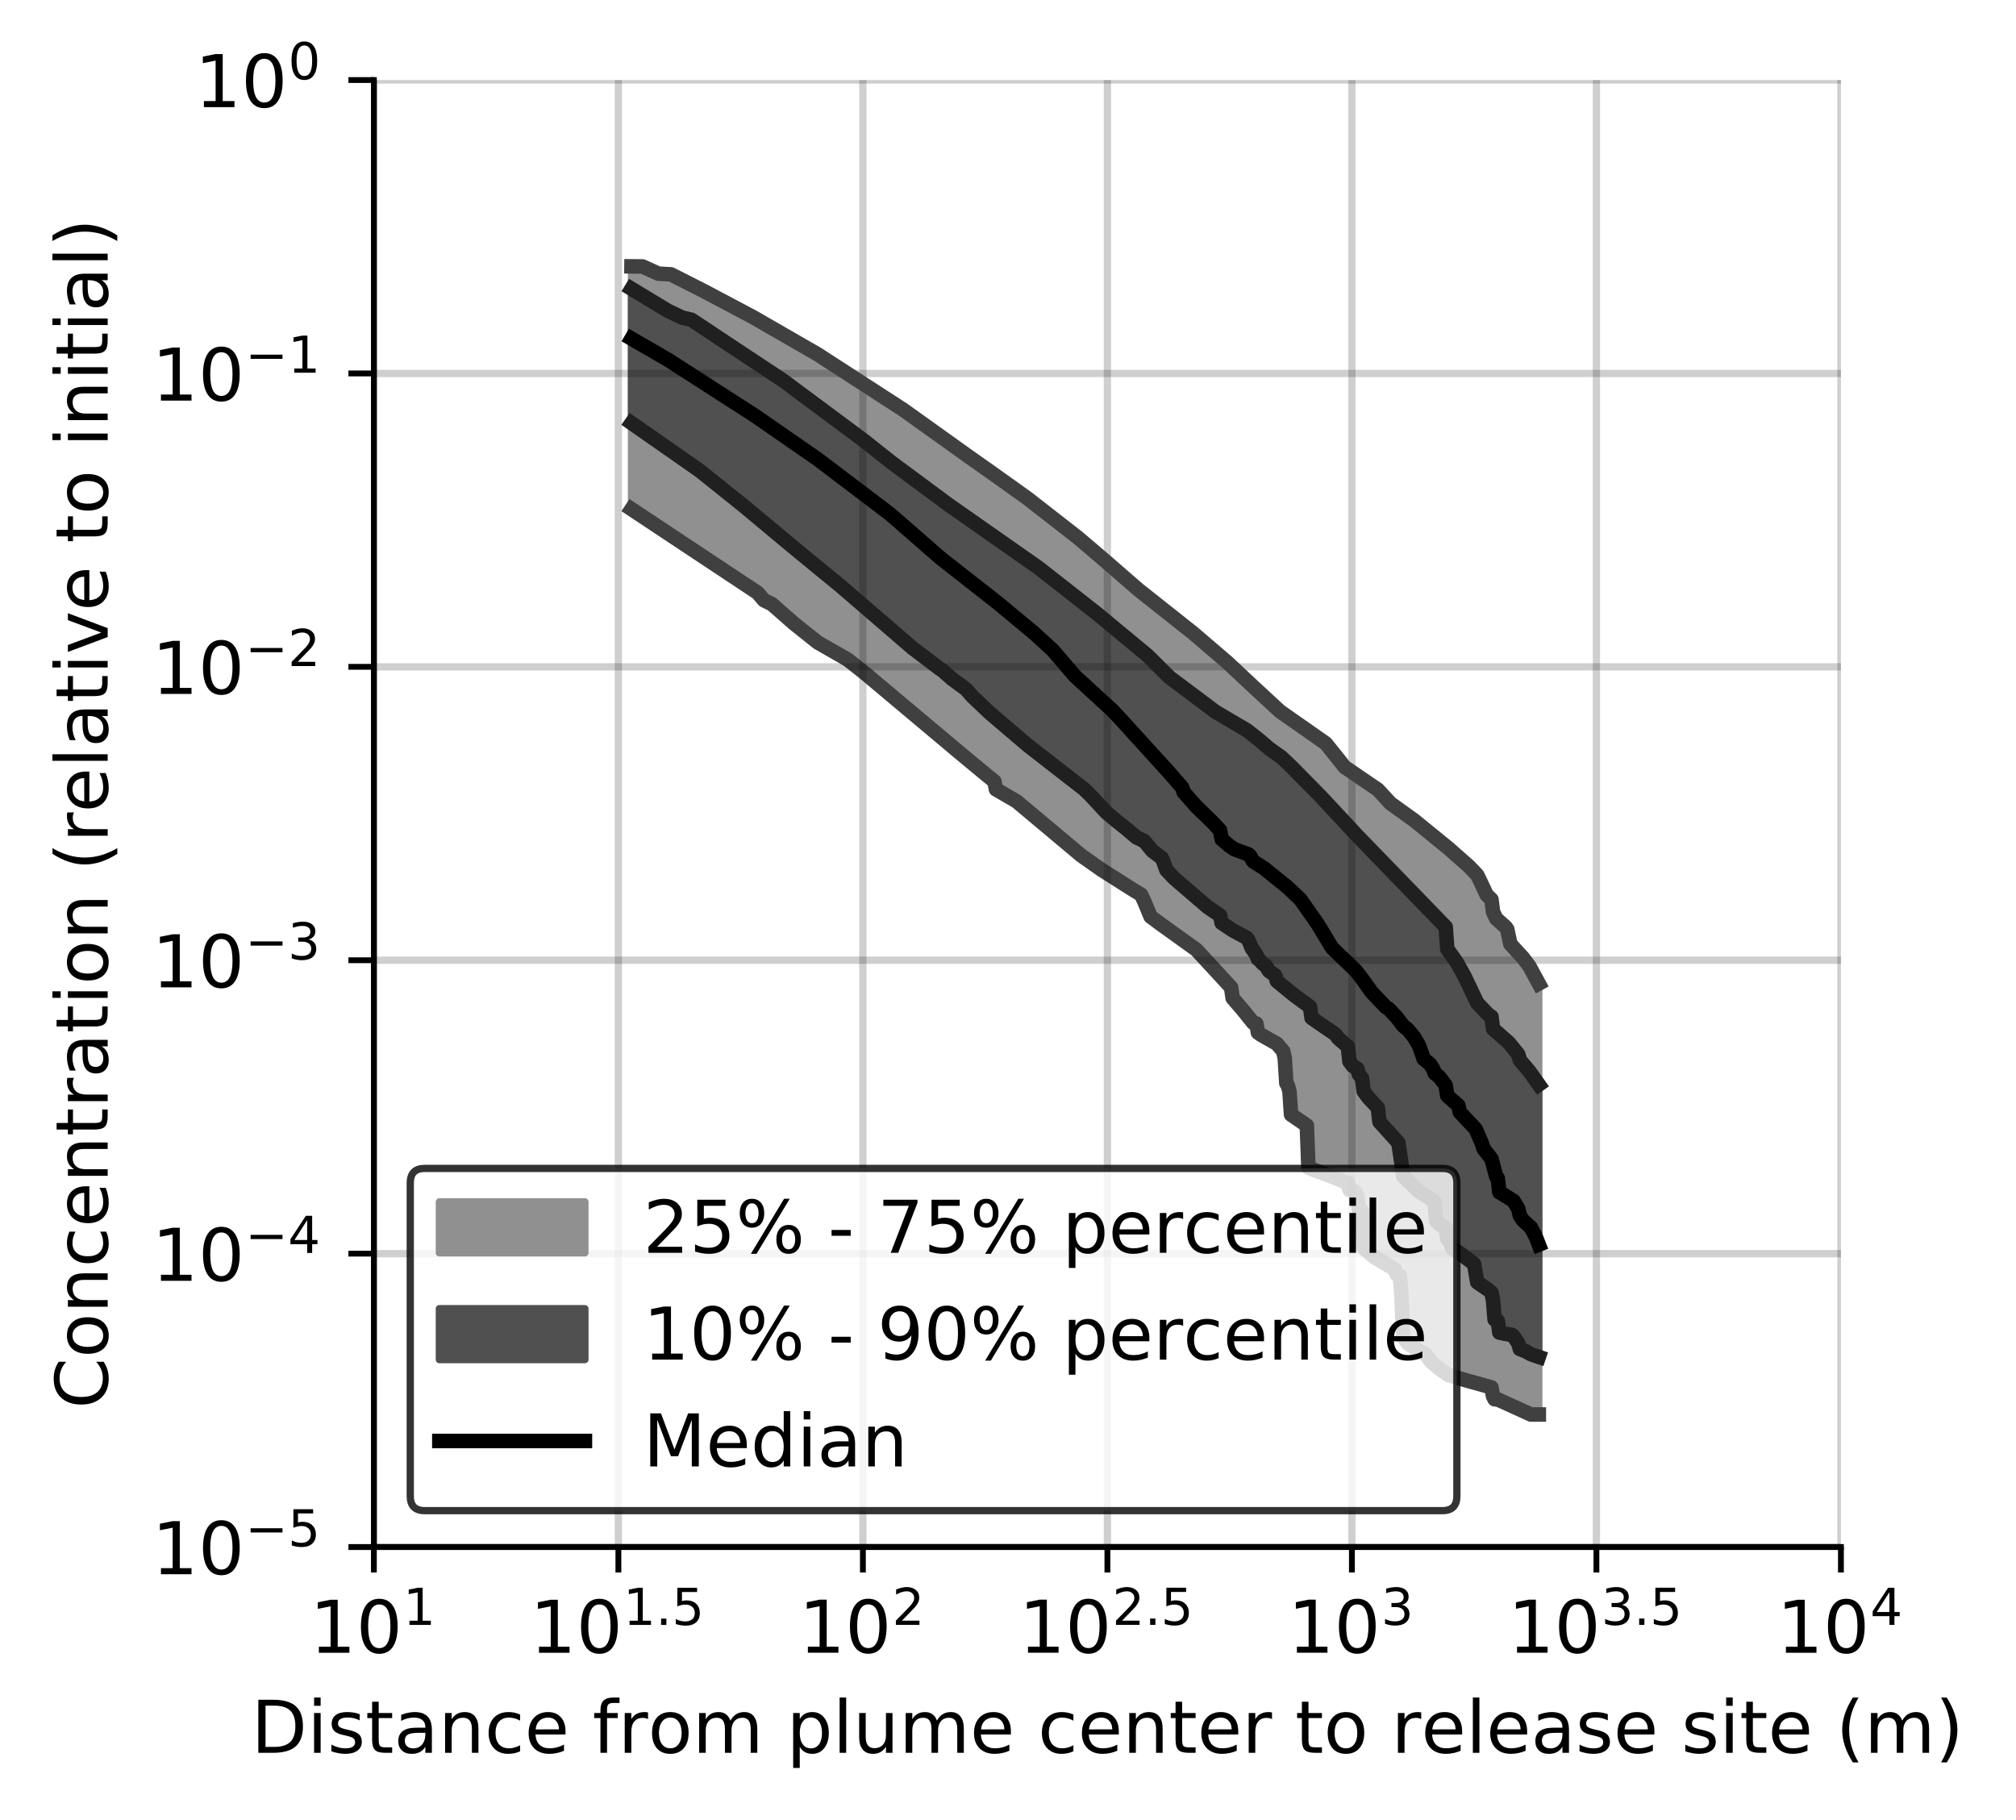 <?xml version="1.0" encoding="utf-8" standalone="no"?>
<!DOCTYPE svg PUBLIC "-//W3C//DTD SVG 1.1//EN"
  "http://www.w3.org/Graphics/SVG/1.1/DTD/svg11.dtd">
<!-- Created with matplotlib (https://matplotlib.org/) -->
<svg height="250.155pt" version="1.1" viewBox="0 0 277.037 250.155" width="277.037pt" xmlns="http://www.w3.org/2000/svg" xmlns:xlink="http://www.w3.org/1999/xlink">
 <defs>
  <style type="text/css">
*{stroke-linecap:butt;stroke-linejoin:round;}
  </style>
 </defs>
 <g id="figure_1">
  <g id="patch_1">
   <path d="M 0 250.155 
L 277.037 250.155 
L 277.037 0 
L 0 0 
z
" style="fill:#ffffff;"/>
  </g>
  <g id="axes_1">
   <g id="patch_2">
    <path d="M 51.378 212.599 
L 252.978 212.599 
L 252.978 10.999 
L 51.378 10.999 
z
" style="fill:#ffffff;"/>
   </g>
   <g id="PolyCollection_1">
    <defs>
     <path d="M 86.778 -213.551 
L 86.778 -180.19 
L 86.994 -180.042 
L 87.211 -179.895 
L 87.428 -179.748 
L 87.645 -179.6 
L 87.862 -179.453 
L 88.079 -179.305 
L 88.295 -179.158 
L 88.512 -179.011 
L 88.729 -178.863 
L 88.946 -178.716 
L 89.163 -178.569 
L 89.38 -178.421 
L 89.596 -178.274 
L 89.813 -178.126 
L 90.03 -177.985 
L 90.247 -177.846 
L 90.464 -177.707 
L 90.681 -177.567 
L 90.898 -177.428 
L 91.114 -177.289 
L 91.331 -177.15 
L 91.548 -177.011 
L 91.765 -176.869 
L 91.982 -176.726 
L 92.199 -176.583 
L 92.415 -176.44 
L 92.632 -176.297 
L 92.849 -176.154 
L 93.066 -176.011 
L 93.283 -175.867 
L 93.5 -175.724 
L 93.716 -175.581 
L 93.933 -175.438 
L 94.15 -175.295 
L 94.367 -175.152 
L 94.584 -175.009 
L 94.801 -174.866 
L 95.017 -174.723 
L 95.234 -174.58 
L 95.451 -174.437 
L 95.668 -174.293 
L 95.885 -174.15 
L 96.102 -174.007 
L 96.318 -173.863 
L 96.535 -173.719 
L 96.752 -173.575 
L 96.969 -173.431 
L 97.186 -173.287 
L 97.403 -173.143 
L 97.62 -173 
L 97.836 -172.856 
L 98.053 -172.712 
L 98.27 -172.568 
L 98.487 -172.425 
L 98.704 -172.281 
L 98.921 -172.137 
L 99.137 -171.994 
L 99.354 -171.85 
L 99.571 -171.706 
L 99.788 -171.562 
L 100.005 -171.419 
L 100.222 -171.277 
L 100.438 -171.134 
L 100.655 -170.991 
L 100.872 -170.849 
L 101.089 -170.706 
L 101.306 -170.564 
L 101.523 -170.421 
L 101.739 -170.279 
L 101.956 -170.136 
L 102.173 -169.993 
L 102.39 -169.85 
L 102.607 -169.707 
L 102.824 -169.563 
L 103.041 -169.42 
L 103.257 -169.277 
L 103.474 -169.134 
L 103.691 -168.99 
L 103.908 -168.846 
L 104.125 -168.684 
L 104.342 -168.425 
L 104.558 -168.166 
L 104.775 -167.907 
L 104.992 -167.666 
L 105.209 -167.565 
L 105.426 -167.464 
L 105.643 -167.364 
L 105.859 -167.263 
L 106.076 -167.132 
L 106.293 -166.932 
L 106.51 -166.731 
L 106.727 -166.531 
L 106.944 -166.331 
L 107.16 -166.132 
L 107.377 -165.932 
L 107.594 -165.741 
L 107.811 -165.56 
L 108.028 -165.378 
L 108.245 -165.197 
L 108.461 -165.015 
L 108.678 -164.834 
L 108.895 -164.652 
L 109.112 -164.471 
L 109.329 -164.289 
L 109.546 -164.107 
L 109.763 -163.926 
L 109.979 -163.744 
L 110.196 -163.562 
L 110.413 -163.381 
L 110.63 -163.199 
L 110.847 -163.017 
L 111.064 -162.834 
L 111.28 -162.651 
L 111.497 -162.469 
L 111.714 -162.286 
L 111.931 -162.111 
L 112.148 -161.992 
L 112.365 -161.872 
L 112.581 -161.753 
L 112.798 -161.632 
L 113.015 -161.51 
L 113.232 -161.389 
L 113.449 -161.268 
L 113.666 -161.146 
L 113.882 -161.025 
L 114.099 -160.903 
L 114.316 -160.782 
L 114.533 -160.661 
L 114.75 -160.539 
L 114.967 -160.418 
L 115.183 -160.297 
L 115.4 -160.176 
L 115.617 -160.054 
L 115.834 -159.933 
L 116.051 -159.812 
L 116.268 -159.672 
L 116.485 -159.513 
L 116.701 -159.354 
L 116.918 -159.195 
L 117.135 -159.037 
L 117.352 -158.878 
L 117.569 -158.706 
L 117.786 -158.526 
L 118.002 -158.347 
L 118.219 -158.168 
L 118.436 -157.988 
L 118.653 -157.808 
L 118.87 -157.629 
L 119.087 -157.449 
L 119.303 -157.269 
L 119.52 -157.089 
L 119.737 -156.908 
L 119.954 -156.728 
L 120.171 -156.548 
L 120.388 -156.368 
L 120.604 -156.187 
L 120.821 -156.007 
L 121.038 -155.827 
L 121.255 -155.647 
L 121.472 -155.467 
L 121.689 -155.288 
L 121.906 -155.108 
L 122.122 -154.929 
L 122.339 -154.749 
L 122.556 -154.57 
L 122.773 -154.389 
L 122.99 -154.208 
L 123.207 -154.026 
L 123.423 -153.845 
L 123.64 -153.664 
L 123.857 -153.482 
L 124.074 -153.301 
L 124.291 -153.12 
L 124.508 -152.939 
L 124.724 -152.758 
L 124.941 -152.577 
L 125.158 -152.396 
L 125.375 -152.215 
L 125.592 -152.034 
L 125.809 -151.854 
L 126.025 -151.672 
L 126.242 -151.491 
L 126.459 -151.31 
L 126.676 -151.129 
L 126.893 -150.948 
L 127.11 -150.767 
L 127.326 -150.585 
L 127.543 -150.4 
L 127.76 -150.215 
L 127.977 -150.029 
L 128.194 -149.843 
L 128.411 -149.657 
L 128.628 -149.471 
L 128.844 -149.286 
L 129.061 -149.104 
L 129.278 -148.921 
L 129.495 -148.739 
L 129.712 -148.557 
L 129.929 -148.375 
L 130.145 -148.192 
L 130.362 -148.007 
L 130.579 -147.821 
L 130.796 -147.635 
L 131.013 -147.449 
L 131.23 -147.263 
L 131.446 -147.077 
L 131.663 -146.89 
L 131.88 -146.702 
L 132.097 -146.514 
L 132.314 -146.326 
L 132.531 -146.138 
L 132.747 -145.95 
L 132.964 -145.766 
L 133.181 -145.589 
L 133.398 -145.412 
L 133.615 -145.234 
L 133.832 -145.057 
L 134.048 -144.88 
L 134.265 -144.705 
L 134.482 -144.529 
L 134.699 -144.354 
L 134.916 -144.178 
L 135.133 -144.003 
L 135.35 -143.828 
L 135.566 -143.652 
L 135.783 -143.476 
L 136 -143.3 
L 136.217 -143.124 
L 136.434 -142.949 
L 136.651 -142.773 
L 136.867 -141.679 
L 137.084 -141.559 
L 137.301 -141.44 
L 137.518 -141.321 
L 137.735 -141.2 
L 137.952 -141.078 
L 138.168 -140.956 
L 138.385 -140.834 
L 138.602 -140.712 
L 138.819 -140.589 
L 139.036 -140.467 
L 139.253 -140.345 
L 139.469 -140.222 
L 139.686 -140.046 
L 139.903 -139.861 
L 140.12 -139.675 
L 140.337 -139.49 
L 140.554 -139.304 
L 140.77 -139.119 
L 140.987 -138.932 
L 141.204 -138.744 
L 141.421 -138.557 
L 141.638 -138.369 
L 141.855 -138.181 
L 142.072 -137.996 
L 142.288 -137.812 
L 142.505 -137.628 
L 142.722 -137.443 
L 142.939 -137.258 
L 143.156 -137.068 
L 143.373 -136.878 
L 143.589 -136.689 
L 143.806 -136.5 
L 144.023 -136.312 
L 144.24 -136.125 
L 144.457 -135.938 
L 144.674 -135.751 
L 144.89 -135.564 
L 145.107 -135.376 
L 145.324 -135.187 
L 145.541 -134.998 
L 145.758 -134.81 
L 145.975 -134.629 
L 146.191 -134.452 
L 146.408 -134.275 
L 146.625 -134.098 
L 146.842 -133.921 
L 147.059 -133.752 
L 147.276 -133.584 
L 147.493 -133.415 
L 147.709 -133.247 
L 147.926 -133.08 
L 148.143 -132.918 
L 148.36 -132.756 
L 148.577 -132.594 
L 148.794 -132.432 
L 149.01 -132.272 
L 149.227 -132.117 
L 149.444 -131.962 
L 149.661 -131.806 
L 149.878 -131.651 
L 150.095 -131.498 
L 150.311 -131.349 
L 150.528 -131.201 
L 150.745 -131.052 
L 150.962 -130.903 
L 151.179 -130.756 
L 151.396 -130.612 
L 151.612 -130.467 
L 151.829 -130.323 
L 152.046 -130.178 
L 152.263 -130.033 
L 152.48 -129.891 
L 152.697 -129.749 
L 152.913 -129.606 
L 153.13 -129.469 
L 153.347 -129.331 
L 153.564 -129.195 
L 153.781 -129.059 
L 153.998 -128.923 
L 154.215 -128.787 
L 154.431 -128.651 
L 154.648 -128.518 
L 154.865 -128.386 
L 155.082 -128.254 
L 155.299 -128.122 
L 155.516 -127.989 
L 155.732 -127.858 
L 155.949 -127.728 
L 156.166 -127.597 
L 156.383 -127.467 
L 156.6 -127.336 
L 156.817 -127.207 
L 157.033 -126.82 
L 157.25 -126.267 
L 157.467 -125.708 
L 157.684 -125.131 
L 157.901 -124.563 
L 158.118 -124.187 
L 158.334 -124.007 
L 158.551 -123.829 
L 158.768 -123.667 
L 158.985 -123.518 
L 159.202 -123.367 
L 159.419 -123.216 
L 159.635 -123.065 
L 159.852 -122.914 
L 160.069 -122.762 
L 160.286 -122.607 
L 160.503 -122.449 
L 160.72 -122.286 
L 160.937 -122.114 
L 161.153 -121.907 
L 161.37 -121.771 
L 161.587 -121.635 
L 161.804 -121.498 
L 162.021 -121.362 
L 162.238 -121.225 
L 162.454 -121.086 
L 162.671 -120.946 
L 162.888 -120.806 
L 163.105 -120.665 
L 163.322 -120.524 
L 163.539 -120.383 
L 163.755 -120.242 
L 163.972 -120.089 
L 164.189 -119.864 
L 164.406 -119.639 
L 164.623 -119.41 
L 164.84 -119.182 
L 165.056 -118.951 
L 165.273 -118.718 
L 165.49 -118.485 
L 165.707 -118.249 
L 165.924 -118.011 
L 166.141 -117.774 
L 166.358 -117.537 
L 166.574 -117.3 
L 166.791 -117.063 
L 167.008 -116.828 
L 167.225 -116.591 
L 167.442 -116.356 
L 167.659 -116.121 
L 167.875 -115.884 
L 168.092 -115.645 
L 168.309 -115.407 
L 168.526 -115.171 
L 168.743 -114.936 
L 168.96 -114.7 
L 169.176 -114.461 
L 169.393 -112.991 
L 169.61 -112.756 
L 169.827 -112.518 
L 170.044 -112.273 
L 170.261 -112.019 
L 170.477 -111.763 
L 170.694 -111.495 
L 170.911 -111.226 
L 171.128 -110.935 
L 171.345 -110.644 
L 171.562 -110.342 
L 171.778 -109.983 
L 171.995 -109.677 
L 172.212 -109.597 
L 172.429 -109.546 
L 172.646 -109.494 
L 172.863 -108.253 
L 173.08 -108.056 
L 173.296 -107.947 
L 173.513 -107.836 
L 173.73 -107.722 
L 173.947 -107.607 
L 174.164 -107.487 
L 174.381 -107.366 
L 174.597 -107.245 
L 174.814 -107.121 
L 175.031 -106.998 
L 175.248 -106.871 
L 175.465 -106.724 
L 175.682 -106.463 
L 175.898 -106.2 
L 176.115 -105.948 
L 176.332 -105.709 
L 176.549 -104.759 
L 176.766 -101.298 
L 176.983 -100.955 
L 177.199 -100.163 
L 177.416 -96.982 
L 177.633 -96.831 
L 177.85 -96.678 
L 178.067 -96.529 
L 178.284 -96.381 
L 178.5 -96.231 
L 178.717 -96.08 
L 178.934 -95.933 
L 179.151 -95.787 
L 179.368 -95.64 
L 179.585 -95.492 
L 179.802 -89.677 
L 180.018 -89.603 
L 180.235 -89.528 
L 180.452 -89.451 
L 180.669 -89.373 
L 180.886 -89.297 
L 181.103 -89.218 
L 181.319 -89.137 
L 181.536 -89.056 
L 181.753 -88.975 
L 181.97 -88.89 
L 182.187 -88.806 
L 182.404 -88.723 
L 182.62 -88.639 
L 182.837 -88.553 
L 183.054 -88.464 
L 183.271 -88.373 
L 183.488 -88.284 
L 183.705 -88.192 
L 183.921 -88.101 
L 184.138 -88.01 
L 184.355 -87.919 
L 184.572 -87.831 
L 184.789 -87.744 
L 185.006 -87.661 
L 185.222 -87.578 
L 185.439 -86.652 
L 185.656 -86.585 
L 185.873 -86.519 
L 186.09 -86.452 
L 186.307 -86.207 
L 186.524 -85.668 
L 186.74 -83.937 
L 186.957 -83.806 
L 187.174 -83.669 
L 187.391 -78.649 
L 187.608 -78.447 
L 187.825 -78.245 
L 188.041 -78.051 
L 188.258 -77.857 
L 188.475 -77.665 
L 188.692 -77.474 
L 188.909 -77.347 
L 189.126 -77.231 
L 189.342 -77.115 
L 189.559 -77.001 
L 189.776 -76.884 
L 189.993 -76.766 
L 190.21 -76.646 
L 190.427 -76.52 
L 190.643 -76.389 
L 190.86 -76.25 
L 191.077 -76.104 
L 191.294 -75.956 
L 191.511 -75.804 
L 191.728 -75.638 
L 191.945 -74.994 
L 192.161 -74.91 
L 192.378 -74.826 
L 192.595 -71.898 
L 192.812 -66.428 
L 193.029 -66.077 
L 193.246 -65.741 
L 193.462 -65.543 
L 193.679 -65.377 
L 193.896 -65.218 
L 194.113 -65.066 
L 194.33 -64.921 
L 194.547 -64.785 
L 194.763 -64.656 
L 194.98 -64.533 
L 195.197 -64.418 
L 195.414 -64.311 
L 195.631 -64.211 
L 195.848 -64.097 
L 196.064 -63.771 
L 196.281 -63.483 
L 196.498 -63.22 
L 196.715 -62.981 
L 196.932 -62.766 
L 197.149 -62.567 
L 197.365 -62.384 
L 197.582 -62.213 
L 197.799 -62.049 
L 198.016 -61.891 
L 198.233 -61.733 
L 198.45 -61.584 
L 198.667 -61.442 
L 198.883 -61.303 
L 199.1 -61.166 
L 199.317 -61.093 
L 199.534 -61.025 
L 199.751 -60.96 
L 199.968 -60.895 
L 200.184 -60.832 
L 200.401 -60.77 
L 200.618 -60.708 
L 200.835 -60.645 
L 201.052 -60.583 
L 201.269 -60.522 
L 201.485 -60.463 
L 201.702 -60.402 
L 201.919 -60.342 
L 202.136 -60.283 
L 202.353 -60.224 
L 202.57 -60.164 
L 202.786 -60.105 
L 203.003 -60.047 
L 203.22 -59.988 
L 203.437 -59.928 
L 203.654 -59.867 
L 203.871 -59.805 
L 204.087 -59.744 
L 204.304 -59.682 
L 204.521 -59.62 
L 204.738 -59.558 
L 204.955 -59.496 
L 205.172 -58.286 
L 205.389 -57.869 
L 205.605 -57.863 
L 205.822 -57.841 
L 206.039 -57.737 
L 206.256 -57.635 
L 206.473 -57.535 
L 206.69 -57.44 
L 206.906 -57.342 
L 207.123 -57.247 
L 207.34 -57.149 
L 207.557 -57.054 
L 207.774 -56.959 
L 207.991 -56.862 
L 208.207 -56.759 
L 208.424 -56.647 
L 208.641 -56.527 
L 208.858 -56.388 
L 209.075 -56.215 
L 209.292 -56.176 
L 209.508 -56.051 
L 209.725 -55.903 
L 209.942 -55.774 
L 210.159 -55.771 
L 210.376 -55.771 
L 210.593 -55.771 
L 210.81 -55.771 
L 211.026 -55.771 
L 211.243 -55.771 
L 211.46 -55.771 
L 211.46 -114.989 
L 211.46 -114.989 
L 211.243 -115.371 
L 211.026 -115.755 
L 210.81 -116.148 
L 210.593 -116.554 
L 210.376 -116.958 
L 210.159 -117.382 
L 209.942 -117.792 
L 209.725 -118.036 
L 209.508 -118.284 
L 209.292 -118.533 
L 209.075 -118.788 
L 208.858 -119.047 
L 208.641 -119.303 
L 208.424 -119.539 
L 208.207 -119.76 
L 207.991 -119.981 
L 207.774 -120.202 
L 207.557 -120.419 
L 207.34 -121.324 
L 207.123 -122.452 
L 206.906 -122.753 
L 206.69 -122.97 
L 206.473 -123.169 
L 206.256 -123.366 
L 206.039 -123.554 
L 205.822 -123.739 
L 205.605 -123.92 
L 205.389 -124.352 
L 205.172 -124.84 
L 204.955 -126.55 
L 204.738 -126.763 
L 204.521 -126.969 
L 204.304 -127.167 
L 204.087 -127.484 
L 203.871 -127.999 
L 203.654 -128.504 
L 203.437 -129.011 
L 203.22 -129.518 
L 203.003 -129.902 
L 202.786 -130.16 
L 202.57 -130.389 
L 202.353 -130.616 
L 202.136 -130.832 
L 201.919 -131.048 
L 201.702 -131.259 
L 201.485 -131.463 
L 201.269 -131.659 
L 201.052 -131.852 
L 200.835 -132.043 
L 200.618 -132.236 
L 200.401 -132.426 
L 200.184 -132.615 
L 199.968 -132.8 
L 199.751 -132.985 
L 199.534 -133.172 
L 199.317 -133.361 
L 199.1 -133.541 
L 198.883 -133.711 
L 198.667 -133.88 
L 198.45 -134.056 
L 198.233 -134.233 
L 198.016 -134.408 
L 197.799 -134.583 
L 197.582 -134.752 
L 197.365 -134.921 
L 197.149 -135.087 
L 196.932 -135.253 
L 196.715 -135.425 
L 196.498 -135.599 
L 196.281 -135.769 
L 196.064 -135.88 
L 195.848 -136.123 
L 195.631 -136.309 
L 195.414 -136.495 
L 195.197 -136.683 
L 194.98 -136.87 
L 194.763 -137.056 
L 194.547 -137.24 
L 194.33 -137.423 
L 194.113 -137.596 
L 193.896 -137.761 
L 193.679 -137.918 
L 193.462 -138.075 
L 193.246 -138.233 
L 193.029 -138.388 
L 192.812 -138.542 
L 192.595 -138.696 
L 192.378 -138.846 
L 192.161 -138.996 
L 191.945 -139.149 
L 191.728 -139.306 
L 191.511 -139.463 
L 191.294 -139.615 
L 191.077 -139.762 
L 190.86 -139.909 
L 190.643 -140.109 
L 190.427 -140.366 
L 190.21 -140.622 
L 189.993 -140.879 
L 189.776 -141.137 
L 189.559 -141.389 
L 189.342 -141.639 
L 189.126 -141.873 
L 188.909 -142.018 
L 188.692 -142.163 
L 188.475 -142.308 
L 188.258 -142.452 
L 188.041 -142.596 
L 187.825 -142.74 
L 187.608 -142.884 
L 187.391 -143.028 
L 187.174 -143.171 
L 186.957 -143.317 
L 186.74 -143.462 
L 186.524 -143.608 
L 186.307 -143.753 
L 186.09 -143.897 
L 185.873 -144.039 
L 185.656 -144.18 
L 185.439 -144.32 
L 185.222 -144.46 
L 185.006 -144.602 
L 184.789 -144.743 
L 184.572 -144.885 
L 184.355 -145.154 
L 184.138 -145.44 
L 183.921 -145.727 
L 183.705 -146.014 
L 183.488 -146.3 
L 183.271 -146.586 
L 183.054 -146.871 
L 182.837 -147.153 
L 182.62 -147.434 
L 182.404 -147.714 
L 182.187 -147.995 
L 181.97 -148.159 
L 181.753 -148.315 
L 181.536 -148.471 
L 181.319 -148.622 
L 181.103 -148.771 
L 180.886 -148.921 
L 180.669 -149.069 
L 180.452 -149.218 
L 180.235 -149.366 
L 180.018 -149.512 
L 179.802 -149.658 
L 179.585 -149.804 
L 179.368 -149.952 
L 179.151 -150.101 
L 178.934 -150.25 
L 178.717 -150.401 
L 178.5 -150.553 
L 178.284 -150.705 
L 178.067 -150.858 
L 177.85 -151.013 
L 177.633 -151.168 
L 177.416 -151.323 
L 177.199 -151.478 
L 176.983 -151.633 
L 176.766 -151.787 
L 176.549 -151.942 
L 176.332 -152.094 
L 176.115 -152.245 
L 175.898 -152.396 
L 175.682 -152.546 
L 175.465 -152.701 
L 175.248 -152.856 
L 175.031 -153.01 
L 174.814 -153.227 
L 174.597 -153.444 
L 174.381 -153.662 
L 174.164 -153.879 
L 173.947 -154.097 
L 173.73 -154.312 
L 173.513 -154.526 
L 173.296 -154.74 
L 173.08 -154.953 
L 172.863 -155.167 
L 172.646 -155.381 
L 172.429 -155.595 
L 172.212 -155.802 
L 171.995 -156.007 
L 171.778 -156.212 
L 171.562 -156.417 
L 171.345 -156.622 
L 171.128 -156.826 
L 170.911 -157.031 
L 170.694 -157.236 
L 170.477 -157.441 
L 170.261 -157.646 
L 170.044 -157.851 
L 169.827 -158.056 
L 169.61 -158.261 
L 169.393 -158.466 
L 169.176 -158.665 
L 168.96 -158.861 
L 168.743 -159.056 
L 168.526 -159.25 
L 168.309 -159.444 
L 168.092 -159.638 
L 167.875 -159.832 
L 167.659 -160.026 
L 167.442 -160.22 
L 167.225 -160.413 
L 167.008 -160.597 
L 166.791 -160.781 
L 166.574 -160.964 
L 166.358 -161.148 
L 166.141 -161.331 
L 165.924 -161.515 
L 165.707 -161.698 
L 165.49 -161.882 
L 165.273 -162.065 
L 165.056 -162.247 
L 164.84 -162.426 
L 164.623 -162.606 
L 164.406 -162.786 
L 164.189 -162.966 
L 163.972 -163.146 
L 163.755 -163.326 
L 163.539 -163.505 
L 163.322 -163.685 
L 163.105 -163.865 
L 162.888 -164.041 
L 162.671 -164.214 
L 162.454 -164.387 
L 162.238 -164.56 
L 162.021 -164.733 
L 161.804 -164.906 
L 161.587 -165.079 
L 161.37 -165.253 
L 161.153 -165.426 
L 160.937 -165.599 
L 160.72 -165.772 
L 160.503 -165.943 
L 160.286 -166.113 
L 160.069 -166.283 
L 159.852 -166.453 
L 159.635 -166.624 
L 159.419 -166.794 
L 159.202 -166.964 
L 158.985 -167.134 
L 158.768 -167.304 
L 158.551 -167.474 
L 158.334 -167.644 
L 158.118 -167.814 
L 157.901 -167.983 
L 157.684 -168.151 
L 157.467 -168.319 
L 157.25 -168.487 
L 157.033 -168.655 
L 156.817 -168.823 
L 156.6 -168.991 
L 156.383 -169.159 
L 156.166 -169.327 
L 155.949 -169.495 
L 155.732 -169.669 
L 155.516 -169.86 
L 155.299 -170.049 
L 155.082 -170.239 
L 154.865 -170.428 
L 154.648 -170.618 
L 154.431 -170.807 
L 154.215 -170.997 
L 153.998 -171.186 
L 153.781 -171.376 
L 153.564 -171.565 
L 153.347 -171.76 
L 153.13 -171.955 
L 152.913 -172.15 
L 152.697 -172.345 
L 152.48 -172.54 
L 152.263 -172.736 
L 152.046 -172.931 
L 151.829 -173.126 
L 151.612 -173.321 
L 151.396 -173.513 
L 151.179 -173.699 
L 150.962 -173.884 
L 150.745 -174.07 
L 150.528 -174.256 
L 150.311 -174.441 
L 150.095 -174.627 
L 149.878 -174.813 
L 149.661 -174.998 
L 149.444 -175.184 
L 149.227 -175.37 
L 149.01 -175.549 
L 148.794 -175.727 
L 148.577 -175.904 
L 148.36 -176.082 
L 148.143 -176.26 
L 147.926 -176.437 
L 147.709 -176.615 
L 147.493 -176.793 
L 147.276 -176.97 
L 147.059 -177.148 
L 146.842 -177.326 
L 146.625 -177.503 
L 146.408 -177.671 
L 146.191 -177.839 
L 145.975 -178.007 
L 145.758 -178.175 
L 145.541 -178.343 
L 145.324 -178.511 
L 145.107 -178.679 
L 144.89 -178.847 
L 144.674 -179.015 
L 144.457 -179.183 
L 144.24 -179.351 
L 144.023 -179.519 
L 143.806 -179.687 
L 143.589 -179.852 
L 143.373 -180.016 
L 143.156 -180.181 
L 142.939 -180.346 
L 142.722 -180.511 
L 142.505 -180.676 
L 142.288 -180.841 
L 142.072 -181.005 
L 141.855 -181.17 
L 141.638 -181.335 
L 141.421 -181.5 
L 141.204 -181.665 
L 140.987 -181.83 
L 140.77 -181.994 
L 140.554 -182.156 
L 140.337 -182.31 
L 140.12 -182.465 
L 139.903 -182.62 
L 139.686 -182.774 
L 139.469 -182.929 
L 139.253 -183.084 
L 139.036 -183.239 
L 138.819 -183.393 
L 138.602 -183.548 
L 138.385 -183.703 
L 138.168 -183.857 
L 137.952 -184.012 
L 137.735 -184.167 
L 137.518 -184.321 
L 137.301 -184.475 
L 137.084 -184.629 
L 136.867 -184.781 
L 136.651 -184.93 
L 136.434 -185.08 
L 136.217 -185.229 
L 136 -185.379 
L 135.783 -185.529 
L 135.566 -185.678 
L 135.35 -185.828 
L 135.133 -185.977 
L 134.916 -186.127 
L 134.699 -186.276 
L 134.482 -186.426 
L 134.265 -186.575 
L 134.048 -186.725 
L 133.832 -186.881 
L 133.615 -187.043 
L 133.398 -187.206 
L 133.181 -187.368 
L 132.964 -187.53 
L 132.747 -187.692 
L 132.531 -187.854 
L 132.314 -188.016 
L 132.097 -188.178 
L 131.88 -188.34 
L 131.663 -188.503 
L 131.446 -188.665 
L 131.23 -188.827 
L 131.013 -188.983 
L 130.796 -189.136 
L 130.579 -189.289 
L 130.362 -189.443 
L 130.145 -189.596 
L 129.929 -189.749 
L 129.712 -189.903 
L 129.495 -190.056 
L 129.278 -190.209 
L 129.061 -190.362 
L 128.844 -190.516 
L 128.628 -190.669 
L 128.411 -190.822 
L 128.194 -190.976 
L 127.977 -191.129 
L 127.76 -191.282 
L 127.543 -191.435 
L 127.326 -191.589 
L 127.11 -191.742 
L 126.893 -191.895 
L 126.676 -192.049 
L 126.459 -192.202 
L 126.242 -192.355 
L 126.025 -192.508 
L 125.809 -192.662 
L 125.592 -192.815 
L 125.375 -192.968 
L 125.158 -193.12 
L 124.941 -193.272 
L 124.724 -193.424 
L 124.508 -193.576 
L 124.291 -193.728 
L 124.074 -193.879 
L 123.857 -194.031 
L 123.64 -194.183 
L 123.423 -194.335 
L 123.207 -194.487 
L 122.99 -194.639 
L 122.773 -194.79 
L 122.556 -194.934 
L 122.339 -195.075 
L 122.122 -195.216 
L 121.906 -195.356 
L 121.689 -195.497 
L 121.472 -195.638 
L 121.255 -195.777 
L 121.038 -195.916 
L 120.821 -196.055 
L 120.604 -196.194 
L 120.388 -196.333 
L 120.171 -196.471 
L 119.954 -196.61 
L 119.737 -196.749 
L 119.52 -196.888 
L 119.303 -197.027 
L 119.087 -197.165 
L 118.87 -197.304 
L 118.653 -197.443 
L 118.436 -197.582 
L 118.219 -197.721 
L 118.002 -197.86 
L 117.786 -197.998 
L 117.569 -198.137 
L 117.352 -198.276 
L 117.135 -198.415 
L 116.918 -198.554 
L 116.701 -198.693 
L 116.485 -198.831 
L 116.268 -198.97 
L 116.051 -199.109 
L 115.834 -199.248 
L 115.617 -199.387 
L 115.4 -199.526 
L 115.183 -199.664 
L 114.967 -199.803 
L 114.75 -199.941 
L 114.533 -200.079 
L 114.316 -200.217 
L 114.099 -200.355 
L 113.882 -200.493 
L 113.666 -200.63 
L 113.449 -200.768 
L 113.232 -200.906 
L 113.015 -201.044 
L 112.798 -201.182 
L 112.581 -201.32 
L 112.365 -201.458 
L 112.148 -201.596 
L 111.931 -201.734 
L 111.714 -201.872 
L 111.497 -202.01 
L 111.28 -202.148 
L 111.064 -202.286 
L 110.847 -202.424 
L 110.63 -202.554 
L 110.413 -202.676 
L 110.196 -202.798 
L 109.979 -202.92 
L 109.763 -203.042 
L 109.546 -203.164 
L 109.329 -203.286 
L 109.112 -203.409 
L 108.895 -203.531 
L 108.678 -203.653 
L 108.461 -203.775 
L 108.245 -203.897 
L 108.028 -204.019 
L 107.811 -204.141 
L 107.594 -204.263 
L 107.377 -204.385 
L 107.16 -204.507 
L 106.944 -204.629 
L 106.727 -204.751 
L 106.51 -204.873 
L 106.293 -204.995 
L 106.076 -205.117 
L 105.859 -205.239 
L 105.643 -205.361 
L 105.426 -205.483 
L 105.209 -205.605 
L 104.992 -205.727 
L 104.775 -205.849 
L 104.558 -205.971 
L 104.342 -206.093 
L 104.125 -206.215 
L 103.908 -206.337 
L 103.691 -206.459 
L 103.474 -206.581 
L 103.257 -206.703 
L 103.041 -206.825 
L 102.824 -206.947 
L 102.607 -207.069 
L 102.39 -207.191 
L 102.173 -207.313 
L 101.956 -207.435 
L 101.739 -207.557 
L 101.523 -207.679 
L 101.306 -207.802 
L 101.089 -207.924 
L 100.872 -208.036 
L 100.655 -208.147 
L 100.438 -208.258 
L 100.222 -208.369 
L 100.005 -208.48 
L 99.788 -208.591 
L 99.571 -208.702 
L 99.354 -208.813 
L 99.137 -208.923 
L 98.921 -209.034 
L 98.704 -209.145 
L 98.487 -209.256 
L 98.27 -209.367 
L 98.053 -209.478 
L 97.836 -209.589 
L 97.62 -209.7 
L 97.403 -209.811 
L 97.186 -209.922 
L 96.969 -210.032 
L 96.752 -210.143 
L 96.535 -210.254 
L 96.318 -210.365 
L 96.102 -210.476 
L 95.885 -210.587 
L 95.668 -210.698 
L 95.451 -210.809 
L 95.234 -210.92 
L 95.017 -211.031 
L 94.801 -211.141 
L 94.584 -211.252 
L 94.367 -211.363 
L 94.15 -211.39 
L 93.933 -211.441 
L 93.716 -211.569 
L 93.5 -211.697 
L 93.283 -211.825 
L 93.066 -211.953 
L 92.849 -212.081 
L 92.632 -212.21 
L 92.415 -212.337 
L 92.199 -212.452 
L 91.982 -212.471 
L 91.765 -212.484 
L 91.548 -212.497 
L 91.331 -212.51 
L 91.114 -212.523 
L 90.898 -212.536 
L 90.681 -212.548 
L 90.464 -212.549 
L 90.247 -212.638 
L 90.03 -212.752 
L 89.813 -212.866 
L 89.596 -212.979 
L 89.38 -213.093 
L 89.163 -213.207 
L 88.946 -213.321 
L 88.729 -213.37 
L 88.512 -213.429 
L 88.295 -213.536 
L 88.079 -213.548 
L 87.862 -213.551 
L 87.645 -213.551 
L 87.428 -213.551 
L 87.211 -213.551 
L 86.994 -213.551 
L 86.778 -213.551 
z
" id="ma50206fd7a" style="stroke:#909090;"/>
    </defs>
    <g clip-path="url(#pcd3ff5e83d)">
     <use style="fill:#909090;stroke:#909090;" x="0" xlink:href="#ma50206fd7a" y="250.155"/>
    </g>
   </g>
   <g id="PolyCollection_2">
    <defs>
     <path d="M 86.778 -210.471 
L 86.778 -192.022 
L 86.994 -191.873 
L 87.211 -191.725 
L 87.428 -191.576 
L 87.645 -191.427 
L 87.862 -191.279 
L 88.079 -191.13 
L 88.295 -190.981 
L 88.512 -190.833 
L 88.729 -190.684 
L 88.946 -190.535 
L 89.163 -190.386 
L 89.38 -190.233 
L 89.596 -190.078 
L 89.813 -189.923 
L 90.03 -189.768 
L 90.247 -189.613 
L 90.464 -189.458 
L 90.681 -189.303 
L 90.898 -189.148 
L 91.114 -188.993 
L 91.331 -188.838 
L 91.548 -188.683 
L 91.765 -188.528 
L 91.982 -188.373 
L 92.199 -188.218 
L 92.415 -188.063 
L 92.632 -187.907 
L 92.849 -187.753 
L 93.066 -187.609 
L 93.283 -187.463 
L 93.5 -187.318 
L 93.716 -187.172 
L 93.933 -187.027 
L 94.15 -186.881 
L 94.367 -186.736 
L 94.584 -186.59 
L 94.801 -186.445 
L 95.017 -186.299 
L 95.234 -186.153 
L 95.451 -186.008 
L 95.668 -185.849 
L 95.885 -185.681 
L 96.102 -185.512 
L 96.318 -185.344 
L 96.535 -185.175 
L 96.752 -185.007 
L 96.969 -184.838 
L 97.186 -184.669 
L 97.403 -184.5 
L 97.62 -184.325 
L 97.836 -184.151 
L 98.053 -183.976 
L 98.27 -183.801 
L 98.487 -183.627 
L 98.704 -183.452 
L 98.921 -183.278 
L 99.137 -183.103 
L 99.354 -182.928 
L 99.571 -182.754 
L 99.788 -182.579 
L 100.005 -182.405 
L 100.222 -182.23 
L 100.438 -182.055 
L 100.655 -181.881 
L 100.872 -181.706 
L 101.089 -181.532 
L 101.306 -181.357 
L 101.523 -181.182 
L 101.739 -181.006 
L 101.956 -180.829 
L 102.173 -180.653 
L 102.39 -180.477 
L 102.607 -180.301 
L 102.824 -180.124 
L 103.041 -179.948 
L 103.257 -179.772 
L 103.474 -179.595 
L 103.691 -179.415 
L 103.908 -179.234 
L 104.125 -179.052 
L 104.342 -178.87 
L 104.558 -178.688 
L 104.775 -178.507 
L 104.992 -178.325 
L 105.209 -178.143 
L 105.426 -177.961 
L 105.643 -177.78 
L 105.859 -177.598 
L 106.076 -177.416 
L 106.293 -177.234 
L 106.51 -177.053 
L 106.727 -176.871 
L 106.944 -176.69 
L 107.16 -176.509 
L 107.377 -176.327 
L 107.594 -176.146 
L 107.811 -175.965 
L 108.028 -175.783 
L 108.245 -175.602 
L 108.461 -175.421 
L 108.678 -175.235 
L 108.895 -175.047 
L 109.112 -174.859 
L 109.329 -174.671 
L 109.546 -174.483 
L 109.763 -174.295 
L 109.979 -174.107 
L 110.196 -173.919 
L 110.413 -173.731 
L 110.63 -173.549 
L 110.847 -173.383 
L 111.064 -173.214 
L 111.28 -173.046 
L 111.497 -172.877 
L 111.714 -172.709 
L 111.931 -172.54 
L 112.148 -172.372 
L 112.365 -172.203 
L 112.581 -172.034 
L 112.798 -171.865 
L 113.015 -171.696 
L 113.232 -171.527 
L 113.449 -171.358 
L 113.666 -171.188 
L 113.882 -171.019 
L 114.099 -170.85 
L 114.316 -170.665 
L 114.533 -170.475 
L 114.75 -170.285 
L 114.967 -170.095 
L 115.183 -169.904 
L 115.4 -169.714 
L 115.617 -169.524 
L 115.834 -169.334 
L 116.051 -169.144 
L 116.268 -168.954 
L 116.485 -168.762 
L 116.701 -168.571 
L 116.918 -168.38 
L 117.135 -168.188 
L 117.352 -167.997 
L 117.569 -167.805 
L 117.786 -167.614 
L 118.002 -167.423 
L 118.219 -167.231 
L 118.436 -167.04 
L 118.653 -166.848 
L 118.87 -166.657 
L 119.087 -166.465 
L 119.303 -166.274 
L 119.52 -166.082 
L 119.737 -165.889 
L 119.954 -165.697 
L 120.171 -165.505 
L 120.388 -165.313 
L 120.604 -165.12 
L 120.821 -164.928 
L 121.038 -164.736 
L 121.255 -164.544 
L 121.472 -164.351 
L 121.689 -164.159 
L 121.906 -163.967 
L 122.122 -163.774 
L 122.339 -163.58 
L 122.556 -163.386 
L 122.773 -163.192 
L 122.99 -163.018 
L 123.207 -162.844 
L 123.423 -162.67 
L 123.64 -162.496 
L 123.857 -162.322 
L 124.074 -162.148 
L 124.291 -161.974 
L 124.508 -161.802 
L 124.724 -161.63 
L 124.941 -161.459 
L 125.158 -161.287 
L 125.375 -161.116 
L 125.592 -160.945 
L 125.809 -160.774 
L 126.025 -160.603 
L 126.242 -160.431 
L 126.459 -160.26 
L 126.676 -160.089 
L 126.893 -159.918 
L 127.11 -159.746 
L 127.326 -159.575 
L 127.543 -159.404 
L 127.76 -159.237 
L 127.977 -159.079 
L 128.194 -158.922 
L 128.411 -158.764 
L 128.628 -158.608 
L 128.844 -158.452 
L 129.061 -158.317 
L 129.278 -158.209 
L 129.495 -158.036 
L 129.712 -157.818 
L 129.929 -157.601 
L 130.145 -157.385 
L 130.362 -157.197 
L 130.579 -157.03 
L 130.796 -156.883 
L 131.013 -156.735 
L 131.23 -156.588 
L 131.446 -156.441 
L 131.663 -156.293 
L 131.88 -156.146 
L 132.097 -155.998 
L 132.314 -155.849 
L 132.531 -155.702 
L 132.747 -155.447 
L 132.964 -155.161 
L 133.181 -154.884 
L 133.398 -154.673 
L 133.615 -154.457 
L 133.832 -154.238 
L 134.048 -154.019 
L 134.265 -153.797 
L 134.482 -153.567 
L 134.699 -153.338 
L 134.916 -153.147 
L 135.133 -152.956 
L 135.35 -152.764 
L 135.566 -152.573 
L 135.783 -152.382 
L 136 -152.191 
L 136.217 -152 
L 136.434 -151.809 
L 136.651 -151.618 
L 136.867 -151.427 
L 137.084 -151.236 
L 137.301 -151.046 
L 137.518 -150.855 
L 137.735 -150.664 
L 137.952 -150.473 
L 138.168 -150.282 
L 138.385 -150.09 
L 138.602 -149.898 
L 138.819 -149.705 
L 139.036 -149.513 
L 139.253 -149.319 
L 139.469 -149.126 
L 139.686 -148.932 
L 139.903 -148.745 
L 140.12 -148.579 
L 140.337 -148.414 
L 140.554 -148.249 
L 140.77 -148.083 
L 140.987 -147.918 
L 141.204 -147.753 
L 141.421 -147.587 
L 141.638 -147.422 
L 141.855 -147.256 
L 142.072 -147.092 
L 142.288 -146.928 
L 142.505 -146.764 
L 142.722 -146.599 
L 142.939 -146.435 
L 143.156 -146.271 
L 143.373 -146.106 
L 143.589 -145.941 
L 143.806 -145.776 
L 144.023 -145.61 
L 144.24 -145.445 
L 144.457 -145.279 
L 144.674 -145.111 
L 144.89 -144.944 
L 145.107 -144.776 
L 145.324 -144.608 
L 145.541 -144.44 
L 145.758 -144.272 
L 145.975 -144.103 
L 146.191 -143.935 
L 146.408 -143.767 
L 146.625 -143.599 
L 146.842 -143.429 
L 147.059 -143.255 
L 147.276 -143.081 
L 147.493 -142.907 
L 147.709 -142.734 
L 147.926 -142.56 
L 148.143 -142.386 
L 148.36 -142.212 
L 148.577 -142.037 
L 148.794 -141.862 
L 149.01 -141.678 
L 149.227 -141.493 
L 149.444 -141.309 
L 149.661 -141.073 
L 149.878 -140.828 
L 150.095 -140.582 
L 150.311 -140.336 
L 150.528 -140.082 
L 150.745 -139.828 
L 150.962 -139.574 
L 151.179 -139.307 
L 151.396 -139.094 
L 151.612 -138.899 
L 151.829 -138.698 
L 152.046 -138.497 
L 152.263 -138.294 
L 152.48 -138.084 
L 152.697 -137.874 
L 152.913 -137.707 
L 153.13 -137.554 
L 153.347 -137.402 
L 153.564 -137.249 
L 153.781 -137.097 
L 153.998 -136.943 
L 154.215 -136.774 
L 154.431 -136.575 
L 154.648 -136.376 
L 154.865 -136.174 
L 155.082 -135.987 
L 155.299 -135.802 
L 155.516 -135.618 
L 155.732 -135.434 
L 155.949 -135.249 
L 156.166 -135.088 
L 156.383 -134.982 
L 156.6 -134.877 
L 156.817 -134.775 
L 157.033 -134.675 
L 157.25 -134.567 
L 157.467 -134.269 
L 157.684 -133.977 
L 157.901 -133.684 
L 158.118 -133.438 
L 158.334 -133.248 
L 158.551 -133.057 
L 158.768 -132.89 
L 158.985 -132.734 
L 159.202 -132.578 
L 159.419 -132.423 
L 159.635 -132.268 
L 159.852 -131.811 
L 160.069 -131.02 
L 160.286 -130.59 
L 160.503 -130.338 
L 160.72 -130.087 
L 160.937 -129.836 
L 161.153 -129.643 
L 161.37 -129.45 
L 161.587 -129.257 
L 161.804 -129.063 
L 162.021 -128.87 
L 162.238 -128.676 
L 162.454 -128.479 
L 162.671 -128.283 
L 162.888 -128.086 
L 163.105 -127.89 
L 163.322 -127.693 
L 163.539 -127.497 
L 163.755 -127.299 
L 163.972 -127.102 
L 164.189 -126.906 
L 164.406 -126.711 
L 164.623 -126.516 
L 164.84 -126.322 
L 165.056 -126.127 
L 165.273 -125.978 
L 165.49 -125.83 
L 165.707 -125.681 
L 165.924 -125.533 
L 166.141 -125.384 
L 166.358 -125.235 
L 166.574 -125.085 
L 166.791 -124.938 
L 167.008 -124.792 
L 167.225 -124.646 
L 167.442 -124.5 
L 167.659 -124.353 
L 167.875 -123.33 
L 168.092 -123.166 
L 168.309 -123.002 
L 168.526 -122.841 
L 168.743 -122.708 
L 168.96 -122.576 
L 169.176 -122.445 
L 169.393 -122.314 
L 169.61 -122.182 
L 169.827 -122.066 
L 170.044 -121.959 
L 170.261 -121.846 
L 170.477 -121.731 
L 170.694 -121.618 
L 170.911 -121.496 
L 171.128 -121.377 
L 171.345 -121.257 
L 171.562 -120.958 
L 171.778 -120.235 
L 171.995 -119.894 
L 172.212 -119.577 
L 172.429 -119.26 
L 172.646 -118.952 
L 172.863 -118.387 
L 173.08 -118.246 
L 173.296 -117.924 
L 173.513 -117.745 
L 173.73 -117.575 
L 173.947 -117.423 
L 174.164 -117.017 
L 174.381 -116.721 
L 174.597 -116.55 
L 174.814 -116.4 
L 175.031 -116.25 
L 175.248 -116.104 
L 175.465 -115.333 
L 175.682 -115.142 
L 175.898 -114.966 
L 176.115 -114.789 
L 176.332 -114.613 
L 176.549 -114.436 
L 176.766 -114.26 
L 176.983 -114.084 
L 177.199 -113.908 
L 177.416 -113.73 
L 177.633 -113.553 
L 177.85 -113.379 
L 178.067 -113.211 
L 178.284 -113.048 
L 178.5 -112.886 
L 178.717 -112.725 
L 178.934 -112.564 
L 179.151 -112.406 
L 179.368 -112.251 
L 179.585 -112.097 
L 179.802 -111.945 
L 180.018 -111.793 
L 180.235 -110.265 
L 180.452 -110.092 
L 180.669 -109.922 
L 180.886 -109.769 
L 181.103 -109.635 
L 181.319 -109.5 
L 181.536 -109.364 
L 181.753 -109.228 
L 181.97 -109.09 
L 182.187 -108.951 
L 182.404 -108.814 
L 182.62 -108.678 
L 182.837 -108.54 
L 183.054 -108.4 
L 183.271 -108.261 
L 183.488 -108.036 
L 183.705 -107.704 
L 183.921 -107.453 
L 184.138 -107.278 
L 184.355 -107.095 
L 184.572 -106.912 
L 184.789 -106.728 
L 185.006 -106.535 
L 185.222 -106.34 
L 185.439 -104.287 
L 185.656 -103.907 
L 185.873 -103.697 
L 186.09 -103.565 
L 186.307 -103.432 
L 186.524 -103.295 
L 186.74 -102.52 
L 186.957 -102.239 
L 187.174 -101.96 
L 187.391 -100.197 
L 187.608 -99.831 
L 187.825 -99.519 
L 188.041 -99.312 
L 188.258 -99.101 
L 188.475 -98.883 
L 188.692 -98.656 
L 188.909 -98.418 
L 189.126 -98.169 
L 189.342 -97.926 
L 189.559 -96.001 
L 189.776 -95.767 
L 189.993 -95.539 
L 190.21 -95.305 
L 190.427 -95.07 
L 190.643 -94.833 
L 190.86 -94.587 
L 191.077 -94.345 
L 191.294 -94.094 
L 191.511 -93.848 
L 191.728 -93.605 
L 191.945 -93.361 
L 192.161 -93.116 
L 192.378 -91.836 
L 192.595 -90.222 
L 192.812 -88.535 
L 193.029 -88.311 
L 193.246 -88.083 
L 193.462 -87.853 
L 193.679 -87.617 
L 193.896 -87.38 
L 194.113 -87.225 
L 194.33 -87.101 
L 194.547 -86.696 
L 194.763 -86.56 
L 194.98 -86.424 
L 195.197 -86.289 
L 195.414 -86.153 
L 195.631 -86.016 
L 195.848 -85.877 
L 196.064 -85.738 
L 196.281 -85.598 
L 196.498 -85.458 
L 196.715 -85.318 
L 196.932 -85.177 
L 197.149 -85.036 
L 197.365 -82.352 
L 197.582 -82.267 
L 197.799 -81.902 
L 198.016 -81.797 
L 198.233 -81.687 
L 198.45 -81.569 
L 198.667 -81.447 
L 198.883 -79.894 
L 199.1 -79.702 
L 199.317 -79.387 
L 199.534 -78.602 
L 199.751 -78.499 
L 199.968 -78.374 
L 200.184 -78.23 
L 200.401 -78.086 
L 200.618 -77.941 
L 200.835 -77.787 
L 201.052 -77.628 
L 201.269 -77.467 
L 201.485 -77.303 
L 201.702 -77.143 
L 201.919 -76.973 
L 202.136 -76.803 
L 202.353 -76.628 
L 202.57 -76.451 
L 202.786 -75 
L 203.003 -73.943 
L 203.22 -73.814 
L 203.437 -73.678 
L 203.654 -73.542 
L 203.871 -73.396 
L 204.087 -73.246 
L 204.304 -73.085 
L 204.521 -72.908 
L 204.738 -72.725 
L 204.955 -72.525 
L 205.172 -71.445 
L 205.389 -68.829 
L 205.605 -68.739 
L 205.822 -68.648 
L 206.039 -67.028 
L 206.256 -66.956 
L 206.473 -66.91 
L 206.69 -66.877 
L 206.906 -66.844 
L 207.123 -66.811 
L 207.34 -66.778 
L 207.557 -66.745 
L 207.774 -66.712 
L 207.991 -66.529 
L 208.207 -66.183 
L 208.424 -65.854 
L 208.641 -65.545 
L 208.858 -64.772 
L 209.075 -64.703 
L 209.292 -64.629 
L 209.508 -64.549 
L 209.725 -64.428 
L 209.942 -64.272 
L 210.159 -64.153 
L 210.376 -64.056 
L 210.593 -63.973 
L 210.81 -63.899 
L 211.026 -63.825 
L 211.243 -63.754 
L 211.46 -63.685 
L 211.46 -101.104 
L 211.46 -101.104 
L 211.243 -101.394 
L 211.026 -101.713 
L 210.81 -102.019 
L 210.593 -102.326 
L 210.376 -102.633 
L 210.159 -102.937 
L 209.942 -103.243 
L 209.725 -103.506 
L 209.508 -103.748 
L 209.292 -103.988 
L 209.075 -104.226 
L 208.858 -104.463 
L 208.641 -105.259 
L 208.424 -105.481 
L 208.207 -105.705 
L 207.991 -105.977 
L 207.774 -106.273 
L 207.557 -106.567 
L 207.34 -106.862 
L 207.123 -107.094 
L 206.906 -107.287 
L 206.69 -107.476 
L 206.473 -107.664 
L 206.256 -107.851 
L 206.039 -108.036 
L 205.822 -108.22 
L 205.605 -108.405 
L 205.389 -108.59 
L 205.172 -108.769 
L 204.955 -110.439 
L 204.738 -110.582 
L 204.521 -110.725 
L 204.304 -110.868 
L 204.087 -111.037 
L 203.871 -111.298 
L 203.654 -111.557 
L 203.437 -111.813 
L 203.22 -112.067 
L 203.003 -112.317 
L 202.786 -112.567 
L 202.57 -112.916 
L 202.353 -113.461 
L 202.136 -113.988 
L 201.919 -114.5 
L 201.702 -114.999 
L 201.485 -115.488 
L 201.269 -115.961 
L 201.052 -116.415 
L 200.835 -116.82 
L 200.618 -117.196 
L 200.401 -117.555 
L 200.184 -117.903 
L 199.968 -118.241 
L 199.751 -118.564 
L 199.534 -118.875 
L 199.317 -119.178 
L 199.1 -119.469 
L 198.883 -119.749 
L 198.667 -122.767 
L 198.45 -122.959 
L 198.233 -123.156 
L 198.016 -123.355 
L 197.799 -123.56 
L 197.582 -123.765 
L 197.365 -123.978 
L 197.149 -124.19 
L 196.932 -124.403 
L 196.715 -124.616 
L 196.498 -124.834 
L 196.281 -125.054 
L 196.064 -125.275 
L 195.848 -125.493 
L 195.631 -125.714 
L 195.414 -125.938 
L 195.197 -126.165 
L 194.98 -126.392 
L 194.763 -126.618 
L 194.547 -126.845 
L 194.33 -127.074 
L 194.113 -127.305 
L 193.896 -127.538 
L 193.679 -127.773 
L 193.462 -128.008 
L 193.246 -128.244 
L 193.029 -128.486 
L 192.812 -128.73 
L 192.595 -128.976 
L 192.378 -129.224 
L 192.161 -129.471 
L 191.945 -129.719 
L 191.728 -129.967 
L 191.511 -130.215 
L 191.294 -130.466 
L 191.077 -130.687 
L 190.86 -130.896 
L 190.643 -131.109 
L 190.427 -131.322 
L 190.21 -131.535 
L 189.993 -131.75 
L 189.776 -131.966 
L 189.559 -132.181 
L 189.342 -132.398 
L 189.126 -132.614 
L 188.909 -132.831 
L 188.692 -133.051 
L 188.475 -133.272 
L 188.258 -133.493 
L 188.041 -133.717 
L 187.825 -133.942 
L 187.608 -134.167 
L 187.391 -134.392 
L 187.174 -134.618 
L 186.957 -134.844 
L 186.74 -135.07 
L 186.524 -135.296 
L 186.307 -135.523 
L 186.09 -135.75 
L 185.873 -135.977 
L 185.656 -136.204 
L 185.439 -136.433 
L 185.222 -136.661 
L 185.006 -136.89 
L 184.789 -137.121 
L 184.572 -137.352 
L 184.355 -137.582 
L 184.138 -137.815 
L 183.921 -138.049 
L 183.705 -138.283 
L 183.488 -138.52 
L 183.271 -138.757 
L 183.054 -138.992 
L 182.837 -139.228 
L 182.62 -139.464 
L 182.404 -139.7 
L 182.187 -139.939 
L 181.97 -140.177 
L 181.753 -140.416 
L 181.536 -140.655 
L 181.319 -140.895 
L 181.103 -141.134 
L 180.886 -141.373 
L 180.669 -141.612 
L 180.452 -141.851 
L 180.235 -142.091 
L 180.018 -142.307 
L 179.802 -142.52 
L 179.585 -142.733 
L 179.368 -142.946 
L 179.151 -143.156 
L 178.934 -143.366 
L 178.717 -143.576 
L 178.5 -143.785 
L 178.284 -143.995 
L 178.067 -144.205 
L 177.85 -144.415 
L 177.633 -144.625 
L 177.416 -144.838 
L 177.199 -145.05 
L 176.983 -145.262 
L 176.766 -145.472 
L 176.549 -145.683 
L 176.332 -145.893 
L 176.115 -146.075 
L 175.898 -146.237 
L 175.682 -146.398 
L 175.465 -146.558 
L 175.248 -146.718 
L 175.031 -146.881 
L 174.814 -147.031 
L 174.597 -147.171 
L 174.381 -147.311 
L 174.164 -147.451 
L 173.947 -147.591 
L 173.73 -147.796 
L 173.513 -148.01 
L 173.296 -148.223 
L 173.08 -148.433 
L 172.863 -148.64 
L 172.646 -148.835 
L 172.429 -148.998 
L 172.212 -149.16 
L 171.995 -149.322 
L 171.778 -149.485 
L 171.562 -149.645 
L 171.345 -149.801 
L 171.128 -149.957 
L 170.911 -150.098 
L 170.694 -150.226 
L 170.477 -150.353 
L 170.261 -150.48 
L 170.044 -150.608 
L 169.827 -150.735 
L 169.61 -150.863 
L 169.393 -150.988 
L 169.176 -151.11 
L 168.96 -151.233 
L 168.743 -151.356 
L 168.526 -151.479 
L 168.309 -151.602 
L 168.092 -151.728 
L 167.875 -151.854 
L 167.659 -151.979 
L 167.442 -152.105 
L 167.225 -152.231 
L 167.008 -152.354 
L 166.791 -152.476 
L 166.574 -152.682 
L 166.358 -152.91 
L 166.141 -153.138 
L 165.924 -153.302 
L 165.707 -153.459 
L 165.49 -153.616 
L 165.273 -153.773 
L 165.056 -153.929 
L 164.84 -154.083 
L 164.623 -154.238 
L 164.406 -154.392 
L 164.189 -154.537 
L 163.972 -154.687 
L 163.755 -154.844 
L 163.539 -155 
L 163.322 -155.157 
L 163.105 -155.316 
L 162.888 -155.476 
L 162.671 -155.636 
L 162.454 -155.796 
L 162.238 -155.955 
L 162.021 -156.115 
L 161.804 -156.275 
L 161.587 -156.435 
L 161.37 -156.595 
L 161.153 -156.754 
L 160.937 -156.913 
L 160.72 -157.073 
L 160.503 -157.232 
L 160.286 -157.391 
L 160.069 -157.58 
L 159.852 -157.808 
L 159.635 -158.036 
L 159.419 -158.264 
L 159.202 -158.492 
L 158.985 -158.721 
L 158.768 -158.949 
L 158.551 -159.177 
L 158.334 -159.405 
L 158.118 -159.633 
L 157.901 -159.861 
L 157.684 -160.085 
L 157.467 -160.304 
L 157.25 -160.524 
L 157.033 -160.71 
L 156.817 -160.888 
L 156.6 -161.066 
L 156.383 -161.244 
L 156.166 -161.422 
L 155.949 -161.6 
L 155.732 -161.777 
L 155.516 -161.954 
L 155.299 -162.131 
L 155.082 -162.309 
L 154.865 -162.486 
L 154.648 -162.662 
L 154.431 -162.837 
L 154.215 -163.012 
L 153.998 -163.187 
L 153.781 -163.363 
L 153.564 -163.539 
L 153.347 -163.715 
L 153.13 -163.891 
L 152.913 -164.068 
L 152.697 -164.244 
L 152.48 -164.42 
L 152.263 -164.596 
L 152.046 -164.772 
L 151.829 -164.95 
L 151.612 -165.128 
L 151.396 -165.305 
L 151.179 -165.481 
L 150.962 -165.656 
L 150.745 -165.832 
L 150.528 -166.008 
L 150.311 -166.183 
L 150.095 -166.359 
L 149.878 -166.534 
L 149.661 -166.707 
L 149.444 -166.879 
L 149.227 -167.051 
L 149.01 -167.223 
L 148.794 -167.395 
L 148.577 -167.567 
L 148.36 -167.739 
L 148.143 -167.911 
L 147.926 -168.083 
L 147.709 -168.252 
L 147.493 -168.421 
L 147.276 -168.59 
L 147.059 -168.759 
L 146.842 -168.928 
L 146.625 -169.097 
L 146.408 -169.266 
L 146.191 -169.435 
L 145.975 -169.604 
L 145.758 -169.773 
L 145.541 -169.942 
L 145.324 -170.11 
L 145.107 -170.279 
L 144.89 -170.448 
L 144.674 -170.617 
L 144.457 -170.786 
L 144.24 -170.955 
L 144.023 -171.124 
L 143.806 -171.293 
L 143.589 -171.459 
L 143.373 -171.626 
L 143.156 -171.792 
L 142.939 -171.958 
L 142.722 -172.125 
L 142.505 -172.289 
L 142.288 -172.453 
L 142.072 -172.614 
L 141.855 -172.767 
L 141.638 -172.921 
L 141.421 -173.075 
L 141.204 -173.229 
L 140.987 -173.382 
L 140.77 -173.536 
L 140.554 -173.69 
L 140.337 -173.844 
L 140.12 -173.997 
L 139.903 -174.151 
L 139.686 -174.306 
L 139.469 -174.46 
L 139.253 -174.615 
L 139.036 -174.769 
L 138.819 -174.924 
L 138.602 -175.078 
L 138.385 -175.231 
L 138.168 -175.384 
L 137.952 -175.537 
L 137.735 -175.69 
L 137.518 -175.843 
L 137.301 -175.995 
L 137.084 -176.148 
L 136.867 -176.3 
L 136.651 -176.449 
L 136.434 -176.599 
L 136.217 -176.748 
L 136 -176.897 
L 135.783 -177.046 
L 135.566 -177.196 
L 135.35 -177.345 
L 135.133 -177.494 
L 134.916 -177.643 
L 134.699 -177.793 
L 134.482 -177.942 
L 134.265 -178.091 
L 134.048 -178.24 
L 133.832 -178.389 
L 133.615 -178.538 
L 133.398 -178.688 
L 133.181 -178.838 
L 132.964 -178.988 
L 132.747 -179.137 
L 132.531 -179.287 
L 132.314 -179.437 
L 132.097 -179.587 
L 131.88 -179.736 
L 131.663 -179.886 
L 131.446 -180.036 
L 131.23 -180.186 
L 131.013 -180.335 
L 130.796 -180.485 
L 130.579 -180.635 
L 130.362 -180.785 
L 130.145 -180.934 
L 129.929 -181.082 
L 129.712 -181.226 
L 129.495 -181.371 
L 129.278 -181.515 
L 129.061 -181.668 
L 128.844 -181.826 
L 128.628 -181.984 
L 128.411 -182.142 
L 128.194 -182.3 
L 127.977 -182.458 
L 127.76 -182.616 
L 127.543 -182.775 
L 127.326 -182.933 
L 127.11 -183.102 
L 126.893 -183.272 
L 126.676 -183.437 
L 126.459 -183.602 
L 126.242 -183.766 
L 126.025 -183.931 
L 125.809 -184.096 
L 125.592 -184.261 
L 125.375 -184.426 
L 125.158 -184.59 
L 124.941 -184.755 
L 124.724 -184.92 
L 124.508 -185.085 
L 124.291 -185.249 
L 124.074 -185.413 
L 123.857 -185.578 
L 123.64 -185.742 
L 123.423 -185.906 
L 123.207 -186.07 
L 122.99 -186.235 
L 122.773 -186.399 
L 122.556 -186.563 
L 122.339 -186.728 
L 122.122 -186.892 
L 121.906 -187.056 
L 121.689 -187.22 
L 121.472 -187.385 
L 121.255 -187.549 
L 121.038 -187.713 
L 120.821 -187.877 
L 120.604 -188.042 
L 120.388 -188.22 
L 120.171 -188.4 
L 119.954 -188.58 
L 119.737 -188.759 
L 119.52 -188.939 
L 119.303 -189.119 
L 119.087 -189.299 
L 118.87 -189.479 
L 118.653 -189.659 
L 118.436 -189.839 
L 118.219 -190.019 
L 118.002 -190.188 
L 117.786 -190.349 
L 117.569 -190.509 
L 117.352 -190.67 
L 117.135 -190.83 
L 116.918 -190.991 
L 116.701 -191.151 
L 116.485 -191.312 
L 116.268 -191.473 
L 116.051 -191.633 
L 115.834 -191.794 
L 115.617 -191.954 
L 115.4 -192.115 
L 115.183 -192.275 
L 114.967 -192.436 
L 114.75 -192.596 
L 114.533 -192.757 
L 114.316 -192.917 
L 114.099 -193.078 
L 113.882 -193.238 
L 113.666 -193.399 
L 113.449 -193.559 
L 113.232 -193.72 
L 113.015 -193.88 
L 112.798 -194.041 
L 112.581 -194.201 
L 112.365 -194.362 
L 112.148 -194.522 
L 111.931 -194.683 
L 111.714 -194.843 
L 111.497 -195.004 
L 111.28 -195.164 
L 111.064 -195.325 
L 110.847 -195.485 
L 110.63 -195.646 
L 110.413 -195.806 
L 110.196 -195.967 
L 109.979 -196.127 
L 109.763 -196.288 
L 109.546 -196.448 
L 109.329 -196.608 
L 109.112 -196.767 
L 108.895 -196.925 
L 108.678 -197.083 
L 108.461 -197.242 
L 108.245 -197.4 
L 108.028 -197.559 
L 107.811 -197.717 
L 107.594 -197.876 
L 107.377 -198.034 
L 107.16 -198.192 
L 106.944 -198.351 
L 106.727 -198.509 
L 106.51 -198.668 
L 106.293 -198.826 
L 106.076 -198.968 
L 105.859 -199.107 
L 105.643 -199.246 
L 105.426 -199.385 
L 105.209 -199.524 
L 104.992 -199.663 
L 104.775 -199.802 
L 104.558 -199.941 
L 104.342 -200.08 
L 104.125 -200.219 
L 103.908 -200.358 
L 103.691 -200.497 
L 103.474 -200.636 
L 103.257 -200.775 
L 103.041 -200.914 
L 102.824 -201.053 
L 102.607 -201.193 
L 102.39 -201.332 
L 102.173 -201.471 
L 101.956 -201.61 
L 101.739 -201.749 
L 101.523 -201.888 
L 101.306 -202.027 
L 101.089 -202.166 
L 100.872 -202.305 
L 100.655 -202.438 
L 100.438 -202.568 
L 100.222 -202.697 
L 100.005 -202.827 
L 99.788 -202.956 
L 99.571 -203.085 
L 99.354 -203.215 
L 99.137 -203.344 
L 98.921 -203.474 
L 98.704 -203.603 
L 98.487 -203.747 
L 98.27 -203.904 
L 98.053 -204.061 
L 97.836 -204.218 
L 97.62 -204.375 
L 97.403 -204.532 
L 97.186 -204.69 
L 96.969 -204.847 
L 96.752 -205.004 
L 96.535 -205.161 
L 96.318 -205.318 
L 96.102 -205.47 
L 95.885 -205.618 
L 95.668 -205.767 
L 95.451 -205.915 
L 95.234 -206.063 
L 95.017 -206.212 
L 94.801 -206.333 
L 94.584 -206.374 
L 94.367 -206.41 
L 94.15 -206.446 
L 93.933 -206.482 
L 93.716 -206.518 
L 93.5 -206.554 
L 93.283 -206.652 
L 93.066 -206.772 
L 92.849 -206.892 
L 92.632 -207.006 
L 92.415 -207.117 
L 92.199 -207.229 
L 91.982 -207.341 
L 91.765 -207.452 
L 91.548 -207.564 
L 91.331 -207.675 
L 91.114 -207.787 
L 90.898 -207.899 
L 90.681 -208.015 
L 90.464 -208.151 
L 90.247 -208.287 
L 90.03 -208.424 
L 89.813 -208.56 
L 89.596 -208.697 
L 89.38 -208.833 
L 89.163 -208.97 
L 88.946 -209.106 
L 88.729 -209.243 
L 88.512 -209.379 
L 88.295 -209.516 
L 88.079 -209.652 
L 87.862 -209.789 
L 87.645 -209.925 
L 87.428 -210.062 
L 87.211 -210.198 
L 86.994 -210.334 
L 86.778 -210.471 
z
" id="mb7daf7e671" style="stroke:#505050;"/>
    </defs>
    <g clip-path="url(#pcd3ff5e83d)">
     <use style="fill:#505050;stroke:#505050;" x="0" xlink:href="#mb7daf7e671" y="250.155"/>
    </g>
   </g>
   <g id="matplotlib.axis_1">
    <g id="xtick_1">
     <g id="line2d_1">
      <defs>
       <path d="M 0 0 
L 0 3.5 
" id="mf9cdc950c6" style="stroke:#000000;stroke-width:0.8;"/>
      </defs>
      <g>
       <use style="stroke:#000000;stroke-width:0.8;" x="51.378" xlink:href="#mf9cdc950c6" y="212.599"/>
      </g>
     </g>
     <g id="text_1">
      <!-- $10^{1}$ -->
      <defs>
       <path d="M 12.406 8.297 
L 28.516 8.297 
L 28.516 63.922 
L 10.984 60.406 
L 10.984 69.391 
L 28.422 72.906 
L 38.281 72.906 
L 38.281 8.297 
L 54.391 8.297 
L 54.391 0 
L 12.406 0 
z
" id="DejaVuSans-49"/>
       <path d="M 31.781 66.406 
Q 24.172 66.406 20.328 58.906 
Q 16.5 51.422 16.5 36.375 
Q 16.5 21.391 20.328 13.891 
Q 24.172 6.391 31.781 6.391 
Q 39.453 6.391 43.281 13.891 
Q 47.125 21.391 47.125 36.375 
Q 47.125 51.422 43.281 58.906 
Q 39.453 66.406 31.781 66.406 
z
M 31.781 74.219 
Q 44.047 74.219 50.516 64.516 
Q 56.984 54.828 56.984 36.375 
Q 56.984 17.969 50.516 8.266 
Q 44.047 -1.422 31.781 -1.422 
Q 19.531 -1.422 13.062 8.266 
Q 6.594 17.969 6.594 36.375 
Q 6.594 54.828 13.062 64.516 
Q 19.531 74.219 31.781 74.219 
z
" id="DejaVuSans-48"/>
      </defs>
      <g transform="translate(42.578 227.198)scale(0.1 -0.1)">
       <use transform="translate(0 0.684)" xlink:href="#DejaVuSans-49"/>
       <use transform="translate(63.623 0.684)" xlink:href="#DejaVuSans-48"/>
       <use transform="translate(128.203 38.966)scale(0.7)" xlink:href="#DejaVuSans-49"/>
      </g>
     </g>
    </g>
    <g id="xtick_2">
     <g id="line2d_2">
      <g>
       <use style="stroke:#000000;stroke-width:0.8;" x="84.978" xlink:href="#mf9cdc950c6" y="212.599"/>
      </g>
     </g>
     <g id="text_2">
      <!-- $10^{1.5}$ -->
      <defs>
       <path d="M 10.688 12.406 
L 21 12.406 
L 21 0 
L 10.688 0 
z
" id="DejaVuSans-46"/>
       <path d="M 10.797 72.906 
L 49.516 72.906 
L 49.516 64.594 
L 19.828 64.594 
L 19.828 46.734 
Q 21.969 47.469 24.109 47.828 
Q 26.266 48.188 28.422 48.188 
Q 40.625 48.188 47.75 41.5 
Q 54.891 34.812 54.891 23.391 
Q 54.891 11.625 47.562 5.094 
Q 40.234 -1.422 26.906 -1.422 
Q 22.312 -1.422 17.547 -0.641 
Q 12.797 0.141 7.719 1.703 
L 7.719 11.625 
Q 12.109 9.234 16.797 8.062 
Q 21.484 6.891 26.703 6.891 
Q 35.156 6.891 40.078 11.328 
Q 45.016 15.766 45.016 23.391 
Q 45.016 31 40.078 35.438 
Q 35.156 39.891 26.703 39.891 
Q 22.75 39.891 18.812 39.016 
Q 14.891 38.141 10.797 36.281 
z
" id="DejaVuSans-53"/>
      </defs>
      <g transform="translate(72.828 227.198)scale(0.1 -0.1)">
       <use transform="translate(0 0.684)" xlink:href="#DejaVuSans-49"/>
       <use transform="translate(63.623 0.684)" xlink:href="#DejaVuSans-48"/>
       <use transform="translate(128.203 38.966)scale(0.7)" xlink:href="#DejaVuSans-49"/>
       <use transform="translate(172.739 38.966)scale(0.7)" xlink:href="#DejaVuSans-46"/>
       <use transform="translate(194.99 38.966)scale(0.7)" xlink:href="#DejaVuSans-53"/>
      </g>
     </g>
    </g>
    <g id="xtick_3">
     <g id="line2d_3">
      <g>
       <use style="stroke:#000000;stroke-width:0.8;" x="118.578" xlink:href="#mf9cdc950c6" y="212.599"/>
      </g>
     </g>
     <g id="text_3">
      <!-- $10^{2}$ -->
      <defs>
       <path d="M 19.188 8.297 
L 53.609 8.297 
L 53.609 0 
L 7.328 0 
L 7.328 8.297 
Q 12.938 14.109 22.625 23.891 
Q 32.328 33.688 34.812 36.531 
Q 39.547 41.844 41.422 45.531 
Q 43.312 49.219 43.312 52.781 
Q 43.312 58.594 39.234 62.25 
Q 35.156 65.922 28.609 65.922 
Q 23.969 65.922 18.812 64.312 
Q 13.672 62.703 7.812 59.422 
L 7.812 69.391 
Q 13.766 71.781 18.938 73 
Q 24.125 74.219 28.422 74.219 
Q 39.75 74.219 46.484 68.547 
Q 53.219 62.891 53.219 53.422 
Q 53.219 48.922 51.531 44.891 
Q 49.859 40.875 45.406 35.406 
Q 44.188 33.984 37.641 27.219 
Q 31.109 20.453 19.188 8.297 
z
" id="DejaVuSans-50"/>
      </defs>
      <g transform="translate(109.778 227.198)scale(0.1 -0.1)">
       <use transform="translate(0 0.766)" xlink:href="#DejaVuSans-49"/>
       <use transform="translate(63.623 0.766)" xlink:href="#DejaVuSans-48"/>
       <use transform="translate(128.203 39.047)scale(0.7)" xlink:href="#DejaVuSans-50"/>
      </g>
     </g>
    </g>
    <g id="xtick_4">
     <g id="line2d_4">
      <g>
       <use style="stroke:#000000;stroke-width:0.8;" x="152.178" xlink:href="#mf9cdc950c6" y="212.599"/>
      </g>
     </g>
     <g id="text_4">
      <!-- $10^{2.5}$ -->
      <g transform="translate(140.028 227.198)scale(0.1 -0.1)">
       <use transform="translate(0 0.766)" xlink:href="#DejaVuSans-49"/>
       <use transform="translate(63.623 0.766)" xlink:href="#DejaVuSans-48"/>
       <use transform="translate(128.203 39.047)scale(0.7)" xlink:href="#DejaVuSans-50"/>
       <use transform="translate(172.739 39.047)scale(0.7)" xlink:href="#DejaVuSans-46"/>
       <use transform="translate(194.99 39.047)scale(0.7)" xlink:href="#DejaVuSans-53"/>
      </g>
     </g>
    </g>
    <g id="xtick_5">
     <g id="line2d_5">
      <g>
       <use style="stroke:#000000;stroke-width:0.8;" x="185.778" xlink:href="#mf9cdc950c6" y="212.599"/>
      </g>
     </g>
     <g id="text_5">
      <!-- $10^{3}$ -->
      <defs>
       <path d="M 40.578 39.312 
Q 47.656 37.797 51.625 33 
Q 55.609 28.219 55.609 21.188 
Q 55.609 10.406 48.188 4.484 
Q 40.766 -1.422 27.094 -1.422 
Q 22.516 -1.422 17.656 -0.516 
Q 12.797 0.391 7.625 2.203 
L 7.625 11.719 
Q 11.719 9.328 16.594 8.109 
Q 21.484 6.891 26.812 6.891 
Q 36.078 6.891 40.938 10.547 
Q 45.797 14.203 45.797 21.188 
Q 45.797 27.641 41.281 31.266 
Q 36.766 34.906 28.719 34.906 
L 20.219 34.906 
L 20.219 43.016 
L 29.109 43.016 
Q 36.375 43.016 40.234 45.922 
Q 44.094 48.828 44.094 54.297 
Q 44.094 59.906 40.109 62.906 
Q 36.141 65.922 28.719 65.922 
Q 24.656 65.922 20.016 65.031 
Q 15.375 64.156 9.812 62.312 
L 9.812 71.094 
Q 15.438 72.656 20.344 73.438 
Q 25.25 74.219 29.594 74.219 
Q 40.828 74.219 47.359 69.109 
Q 53.906 64.016 53.906 55.328 
Q 53.906 49.266 50.438 45.094 
Q 46.969 40.922 40.578 39.312 
z
" id="DejaVuSans-51"/>
      </defs>
      <g transform="translate(176.978 227.198)scale(0.1 -0.1)">
       <use transform="translate(0 0.766)" xlink:href="#DejaVuSans-49"/>
       <use transform="translate(63.623 0.766)" xlink:href="#DejaVuSans-48"/>
       <use transform="translate(128.203 39.047)scale(0.7)" xlink:href="#DejaVuSans-51"/>
      </g>
     </g>
    </g>
    <g id="xtick_6">
     <g id="line2d_6">
      <g>
       <use style="stroke:#000000;stroke-width:0.8;" x="219.378" xlink:href="#mf9cdc950c6" y="212.599"/>
      </g>
     </g>
     <g id="text_6">
      <!-- $10^{3.5}$ -->
      <g transform="translate(207.228 227.198)scale(0.1 -0.1)">
       <use transform="translate(0 0.766)" xlink:href="#DejaVuSans-49"/>
       <use transform="translate(63.623 0.766)" xlink:href="#DejaVuSans-48"/>
       <use transform="translate(128.203 39.047)scale(0.7)" xlink:href="#DejaVuSans-51"/>
       <use transform="translate(172.739 39.047)scale(0.7)" xlink:href="#DejaVuSans-46"/>
       <use transform="translate(194.99 39.047)scale(0.7)" xlink:href="#DejaVuSans-53"/>
      </g>
     </g>
    </g>
    <g id="xtick_7">
     <g id="line2d_7">
      <g>
       <use style="stroke:#000000;stroke-width:0.8;" x="252.978" xlink:href="#mf9cdc950c6" y="212.599"/>
      </g>
     </g>
     <g id="text_7">
      <!-- $10^{4}$ -->
      <defs>
       <path d="M 37.797 64.312 
L 12.891 25.391 
L 37.797 25.391 
z
M 35.203 72.906 
L 47.609 72.906 
L 47.609 25.391 
L 58.016 25.391 
L 58.016 17.188 
L 47.609 17.188 
L 47.609 0 
L 37.797 0 
L 37.797 17.188 
L 4.891 17.188 
L 4.891 26.703 
z
" id="DejaVuSans-52"/>
      </defs>
      <g transform="translate(244.178 227.198)scale(0.1 -0.1)">
       <use transform="translate(0 0.684)" xlink:href="#DejaVuSans-49"/>
       <use transform="translate(63.623 0.684)" xlink:href="#DejaVuSans-48"/>
       <use transform="translate(128.203 38.966)scale(0.7)" xlink:href="#DejaVuSans-52"/>
      </g>
     </g>
    </g>
    <g id="text_8">
     <!-- Distance from plume center to release site (m) -->
     <defs>
      <path d="M 19.672 64.797 
L 19.672 8.109 
L 31.594 8.109 
Q 46.688 8.109 53.688 14.938 
Q 60.688 21.781 60.688 36.531 
Q 60.688 51.172 53.688 57.984 
Q 46.688 64.797 31.594 64.797 
z
M 9.812 72.906 
L 30.078 72.906 
Q 51.266 72.906 61.172 64.094 
Q 71.094 55.281 71.094 36.531 
Q 71.094 17.672 61.125 8.828 
Q 51.172 0 30.078 0 
L 9.812 0 
z
" id="DejaVuSans-68"/>
      <path d="M 9.422 54.688 
L 18.406 54.688 
L 18.406 0 
L 9.422 0 
z
M 9.422 75.984 
L 18.406 75.984 
L 18.406 64.594 
L 9.422 64.594 
z
" id="DejaVuSans-105"/>
      <path d="M 44.281 53.078 
L 44.281 44.578 
Q 40.484 46.531 36.375 47.5 
Q 32.281 48.484 27.875 48.484 
Q 21.188 48.484 17.844 46.438 
Q 14.5 44.391 14.5 40.281 
Q 14.5 37.156 16.891 35.375 
Q 19.281 33.594 26.516 31.984 
L 29.594 31.297 
Q 39.156 29.25 43.188 25.516 
Q 47.219 21.781 47.219 15.094 
Q 47.219 7.469 41.188 3.016 
Q 35.156 -1.422 24.609 -1.422 
Q 20.219 -1.422 15.453 -0.562 
Q 10.688 0.297 5.422 2 
L 5.422 11.281 
Q 10.406 8.688 15.234 7.391 
Q 20.062 6.109 24.812 6.109 
Q 31.156 6.109 34.562 8.281 
Q 37.984 10.453 37.984 14.406 
Q 37.984 18.062 35.516 20.016 
Q 33.062 21.969 24.703 23.781 
L 21.578 24.516 
Q 13.234 26.266 9.516 29.906 
Q 5.812 33.547 5.812 39.891 
Q 5.812 47.609 11.281 51.797 
Q 16.75 56 26.812 56 
Q 31.781 56 36.172 55.266 
Q 40.578 54.547 44.281 53.078 
z
" id="DejaVuSans-115"/>
      <path d="M 18.312 70.219 
L 18.312 54.688 
L 36.812 54.688 
L 36.812 47.703 
L 18.312 47.703 
L 18.312 18.016 
Q 18.312 11.328 20.141 9.422 
Q 21.969 7.516 27.594 7.516 
L 36.812 7.516 
L 36.812 0 
L 27.594 0 
Q 17.188 0 13.234 3.875 
Q 9.281 7.766 9.281 18.016 
L 9.281 47.703 
L 2.688 47.703 
L 2.688 54.688 
L 9.281 54.688 
L 9.281 70.219 
z
" id="DejaVuSans-116"/>
      <path d="M 34.281 27.484 
Q 23.391 27.484 19.188 25 
Q 14.984 22.516 14.984 16.5 
Q 14.984 11.719 18.141 8.906 
Q 21.297 6.109 26.703 6.109 
Q 34.188 6.109 38.703 11.406 
Q 43.219 16.703 43.219 25.484 
L 43.219 27.484 
z
M 52.203 31.203 
L 52.203 0 
L 43.219 0 
L 43.219 8.297 
Q 40.141 3.328 35.547 0.953 
Q 30.953 -1.422 24.312 -1.422 
Q 15.922 -1.422 10.953 3.297 
Q 6 8.016 6 15.922 
Q 6 25.141 12.172 29.828 
Q 18.359 34.516 30.609 34.516 
L 43.219 34.516 
L 43.219 35.406 
Q 43.219 41.609 39.141 45 
Q 35.062 48.391 27.688 48.391 
Q 23 48.391 18.547 47.266 
Q 14.109 46.141 10.016 43.891 
L 10.016 52.203 
Q 14.938 54.109 19.578 55.047 
Q 24.219 56 28.609 56 
Q 40.484 56 46.344 49.844 
Q 52.203 43.703 52.203 31.203 
z
" id="DejaVuSans-97"/>
      <path d="M 54.891 33.016 
L 54.891 0 
L 45.906 0 
L 45.906 32.719 
Q 45.906 40.484 42.875 44.328 
Q 39.844 48.188 33.797 48.188 
Q 26.516 48.188 22.312 43.547 
Q 18.109 38.922 18.109 30.906 
L 18.109 0 
L 9.078 0 
L 9.078 54.688 
L 18.109 54.688 
L 18.109 46.188 
Q 21.344 51.125 25.703 53.562 
Q 30.078 56 35.797 56 
Q 45.219 56 50.047 50.172 
Q 54.891 44.344 54.891 33.016 
z
" id="DejaVuSans-110"/>
      <path d="M 48.781 52.594 
L 48.781 44.188 
Q 44.969 46.297 41.141 47.344 
Q 37.312 48.391 33.406 48.391 
Q 24.656 48.391 19.812 42.844 
Q 14.984 37.312 14.984 27.297 
Q 14.984 17.281 19.812 11.734 
Q 24.656 6.203 33.406 6.203 
Q 37.312 6.203 41.141 7.25 
Q 44.969 8.297 48.781 10.406 
L 48.781 2.094 
Q 45.016 0.344 40.984 -0.531 
Q 36.969 -1.422 32.422 -1.422 
Q 20.062 -1.422 12.781 6.344 
Q 5.516 14.109 5.516 27.297 
Q 5.516 40.672 12.859 48.328 
Q 20.219 56 33.016 56 
Q 37.156 56 41.109 55.141 
Q 45.062 54.297 48.781 52.594 
z
" id="DejaVuSans-99"/>
      <path d="M 56.203 29.594 
L 56.203 25.203 
L 14.891 25.203 
Q 15.484 15.922 20.484 11.062 
Q 25.484 6.203 34.422 6.203 
Q 39.594 6.203 44.453 7.469 
Q 49.312 8.734 54.109 11.281 
L 54.109 2.781 
Q 49.266 0.734 44.188 -0.344 
Q 39.109 -1.422 33.891 -1.422 
Q 20.797 -1.422 13.156 6.188 
Q 5.516 13.812 5.516 26.812 
Q 5.516 40.234 12.766 48.109 
Q 20.016 56 32.328 56 
Q 43.359 56 49.781 48.891 
Q 56.203 41.797 56.203 29.594 
z
M 47.219 32.234 
Q 47.125 39.594 43.094 43.984 
Q 39.062 48.391 32.422 48.391 
Q 24.906 48.391 20.391 44.141 
Q 15.875 39.891 15.188 32.172 
z
" id="DejaVuSans-101"/>
      <path id="DejaVuSans-32"/>
      <path d="M 37.109 75.984 
L 37.109 68.5 
L 28.516 68.5 
Q 23.688 68.5 21.797 66.547 
Q 19.922 64.594 19.922 59.516 
L 19.922 54.688 
L 34.719 54.688 
L 34.719 47.703 
L 19.922 47.703 
L 19.922 0 
L 10.891 0 
L 10.891 47.703 
L 2.297 47.703 
L 2.297 54.688 
L 10.891 54.688 
L 10.891 58.5 
Q 10.891 67.625 15.141 71.797 
Q 19.391 75.984 28.609 75.984 
z
" id="DejaVuSans-102"/>
      <path d="M 41.109 46.297 
Q 39.594 47.172 37.812 47.578 
Q 36.031 48 33.891 48 
Q 26.266 48 22.188 43.047 
Q 18.109 38.094 18.109 28.812 
L 18.109 0 
L 9.078 0 
L 9.078 54.688 
L 18.109 54.688 
L 18.109 46.188 
Q 20.953 51.172 25.484 53.578 
Q 30.031 56 36.531 56 
Q 37.453 56 38.578 55.875 
Q 39.703 55.766 41.062 55.516 
z
" id="DejaVuSans-114"/>
      <path d="M 30.609 48.391 
Q 23.391 48.391 19.188 42.75 
Q 14.984 37.109 14.984 27.297 
Q 14.984 17.484 19.156 11.844 
Q 23.344 6.203 30.609 6.203 
Q 37.797 6.203 41.984 11.859 
Q 46.188 17.531 46.188 27.297 
Q 46.188 37.016 41.984 42.703 
Q 37.797 48.391 30.609 48.391 
z
M 30.609 56 
Q 42.328 56 49.016 48.375 
Q 55.719 40.766 55.719 27.297 
Q 55.719 13.875 49.016 6.219 
Q 42.328 -1.422 30.609 -1.422 
Q 18.844 -1.422 12.172 6.219 
Q 5.516 13.875 5.516 27.297 
Q 5.516 40.766 12.172 48.375 
Q 18.844 56 30.609 56 
z
" id="DejaVuSans-111"/>
      <path d="M 52 44.188 
Q 55.375 50.25 60.062 53.125 
Q 64.75 56 71.094 56 
Q 79.641 56 84.281 50.016 
Q 88.922 44.047 88.922 33.016 
L 88.922 0 
L 79.891 0 
L 79.891 32.719 
Q 79.891 40.578 77.094 44.375 
Q 74.312 48.188 68.609 48.188 
Q 61.625 48.188 57.562 43.547 
Q 53.516 38.922 53.516 30.906 
L 53.516 0 
L 44.484 0 
L 44.484 32.719 
Q 44.484 40.625 41.703 44.406 
Q 38.922 48.188 33.109 48.188 
Q 26.219 48.188 22.156 43.531 
Q 18.109 38.875 18.109 30.906 
L 18.109 0 
L 9.078 0 
L 9.078 54.688 
L 18.109 54.688 
L 18.109 46.188 
Q 21.188 51.219 25.484 53.609 
Q 29.781 56 35.688 56 
Q 41.656 56 45.828 52.969 
Q 50 49.953 52 44.188 
z
" id="DejaVuSans-109"/>
      <path d="M 18.109 8.203 
L 18.109 -20.797 
L 9.078 -20.797 
L 9.078 54.688 
L 18.109 54.688 
L 18.109 46.391 
Q 20.953 51.266 25.266 53.625 
Q 29.594 56 35.594 56 
Q 45.562 56 51.781 48.094 
Q 58.016 40.188 58.016 27.297 
Q 58.016 14.406 51.781 6.484 
Q 45.562 -1.422 35.594 -1.422 
Q 29.594 -1.422 25.266 0.953 
Q 20.953 3.328 18.109 8.203 
z
M 48.688 27.297 
Q 48.688 37.203 44.609 42.844 
Q 40.531 48.484 33.406 48.484 
Q 26.266 48.484 22.188 42.844 
Q 18.109 37.203 18.109 27.297 
Q 18.109 17.391 22.188 11.75 
Q 26.266 6.109 33.406 6.109 
Q 40.531 6.109 44.609 11.75 
Q 48.688 17.391 48.688 27.297 
z
" id="DejaVuSans-112"/>
      <path d="M 9.422 75.984 
L 18.406 75.984 
L 18.406 0 
L 9.422 0 
z
" id="DejaVuSans-108"/>
      <path d="M 8.5 21.578 
L 8.5 54.688 
L 17.484 54.688 
L 17.484 21.922 
Q 17.484 14.156 20.5 10.266 
Q 23.531 6.391 29.594 6.391 
Q 36.859 6.391 41.078 11.031 
Q 45.312 15.672 45.312 23.688 
L 45.312 54.688 
L 54.297 54.688 
L 54.297 0 
L 45.312 0 
L 45.312 8.406 
Q 42.047 3.422 37.719 1 
Q 33.406 -1.422 27.688 -1.422 
Q 18.266 -1.422 13.375 4.438 
Q 8.5 10.297 8.5 21.578 
z
M 31.109 56 
z
" id="DejaVuSans-117"/>
      <path d="M 31 75.875 
Q 24.469 64.656 21.281 53.656 
Q 18.109 42.672 18.109 31.391 
Q 18.109 20.125 21.312 9.062 
Q 24.516 -2 31 -13.188 
L 23.188 -13.188 
Q 15.875 -1.703 12.234 9.375 
Q 8.594 20.453 8.594 31.391 
Q 8.594 42.281 12.203 53.312 
Q 15.828 64.359 23.188 75.875 
z
" id="DejaVuSans-40"/>
      <path d="M 8.016 75.875 
L 15.828 75.875 
Q 23.141 64.359 26.781 53.312 
Q 30.422 42.281 30.422 31.391 
Q 30.422 20.453 26.781 9.375 
Q 23.141 -1.703 15.828 -13.188 
L 8.016 -13.188 
Q 14.5 -2 17.703 9.062 
Q 20.906 20.125 20.906 31.391 
Q 20.906 42.672 17.703 53.656 
Q 14.5 64.656 8.016 75.875 
z
" id="DejaVuSans-41"/>
     </defs>
     <g transform="translate(34.52 240.876)scale(0.1 -0.1)">
      <use xlink:href="#DejaVuSans-68"/>
      <use x="77.002" xlink:href="#DejaVuSans-105"/>
      <use x="104.785" xlink:href="#DejaVuSans-115"/>
      <use x="156.885" xlink:href="#DejaVuSans-116"/>
      <use x="196.094" xlink:href="#DejaVuSans-97"/>
      <use x="257.373" xlink:href="#DejaVuSans-110"/>
      <use x="320.752" xlink:href="#DejaVuSans-99"/>
      <use x="375.732" xlink:href="#DejaVuSans-101"/>
      <use x="437.256" xlink:href="#DejaVuSans-32"/>
      <use x="469.043" xlink:href="#DejaVuSans-102"/>
      <use x="504.248" xlink:href="#DejaVuSans-114"/>
      <use x="545.33" xlink:href="#DejaVuSans-111"/>
      <use x="606.512" xlink:href="#DejaVuSans-109"/>
      <use x="703.924" xlink:href="#DejaVuSans-32"/>
      <use x="735.711" xlink:href="#DejaVuSans-112"/>
      <use x="799.188" xlink:href="#DejaVuSans-108"/>
      <use x="826.971" xlink:href="#DejaVuSans-117"/>
      <use x="890.35" xlink:href="#DejaVuSans-109"/>
      <use x="987.762" xlink:href="#DejaVuSans-101"/>
      <use x="1049.285" xlink:href="#DejaVuSans-32"/>
      <use x="1081.072" xlink:href="#DejaVuSans-99"/>
      <use x="1136.053" xlink:href="#DejaVuSans-101"/>
      <use x="1197.576" xlink:href="#DejaVuSans-110"/>
      <use x="1260.955" xlink:href="#DejaVuSans-116"/>
      <use x="1300.164" xlink:href="#DejaVuSans-101"/>
      <use x="1361.688" xlink:href="#DejaVuSans-114"/>
      <use x="1402.801" xlink:href="#DejaVuSans-32"/>
      <use x="1434.588" xlink:href="#DejaVuSans-116"/>
      <use x="1473.797" xlink:href="#DejaVuSans-111"/>
      <use x="1534.979" xlink:href="#DejaVuSans-32"/>
      <use x="1566.766" xlink:href="#DejaVuSans-114"/>
      <use x="1607.848" xlink:href="#DejaVuSans-101"/>
      <use x="1669.371" xlink:href="#DejaVuSans-108"/>
      <use x="1697.154" xlink:href="#DejaVuSans-101"/>
      <use x="1758.678" xlink:href="#DejaVuSans-97"/>
      <use x="1819.957" xlink:href="#DejaVuSans-115"/>
      <use x="1872.057" xlink:href="#DejaVuSans-101"/>
      <use x="1933.58" xlink:href="#DejaVuSans-32"/>
      <use x="1965.367" xlink:href="#DejaVuSans-115"/>
      <use x="2017.467" xlink:href="#DejaVuSans-105"/>
      <use x="2045.25" xlink:href="#DejaVuSans-116"/>
      <use x="2084.459" xlink:href="#DejaVuSans-101"/>
      <use x="2145.982" xlink:href="#DejaVuSans-32"/>
      <use x="2177.77" xlink:href="#DejaVuSans-40"/>
      <use x="2216.783" xlink:href="#DejaVuSans-109"/>
      <use x="2314.195" xlink:href="#DejaVuSans-41"/>
     </g>
    </g>
   </g>
   <g id="matplotlib.axis_2">
    <g id="ytick_1">
     <g id="line2d_8">
      <defs>
       <path d="M 0 0 
L -3.5 0 
" id="me3af68e1d8" style="stroke:#000000;stroke-width:0.8;"/>
      </defs>
      <g>
       <use style="stroke:#000000;stroke-width:0.8;" x="51.378" xlink:href="#me3af68e1d8" y="212.599"/>
      </g>
     </g>
     <g id="text_9">
      <!-- $10^{-5}$ -->
      <defs>
       <path d="M 10.594 35.5 
L 73.188 35.5 
L 73.188 27.203 
L 10.594 27.203 
z
" id="DejaVuSans-8722"/>
      </defs>
      <g transform="translate(20.878 216.398)scale(0.1 -0.1)">
       <use transform="translate(0 0.684)" xlink:href="#DejaVuSans-49"/>
       <use transform="translate(63.623 0.684)" xlink:href="#DejaVuSans-48"/>
       <use transform="translate(128.203 38.966)scale(0.7)" xlink:href="#DejaVuSans-8722"/>
       <use transform="translate(186.855 38.966)scale(0.7)" xlink:href="#DejaVuSans-53"/>
      </g>
     </g>
    </g>
    <g id="ytick_2">
     <g id="line2d_9">
      <g>
       <use style="stroke:#000000;stroke-width:0.8;" x="51.378" xlink:href="#me3af68e1d8" y="172.279"/>
      </g>
     </g>
     <g id="text_10">
      <!-- $10^{-4}$ -->
      <g transform="translate(20.878 176.078)scale(0.1 -0.1)">
       <use transform="translate(0 0.684)" xlink:href="#DejaVuSans-49"/>
       <use transform="translate(63.623 0.684)" xlink:href="#DejaVuSans-48"/>
       <use transform="translate(128.203 38.966)scale(0.7)" xlink:href="#DejaVuSans-8722"/>
       <use transform="translate(186.855 38.966)scale(0.7)" xlink:href="#DejaVuSans-52"/>
      </g>
     </g>
    </g>
    <g id="ytick_3">
     <g id="line2d_10">
      <g>
       <use style="stroke:#000000;stroke-width:0.8;" x="51.378" xlink:href="#me3af68e1d8" y="131.959"/>
      </g>
     </g>
     <g id="text_11">
      <!-- $10^{-3}$ -->
      <g transform="translate(20.878 135.758)scale(0.1 -0.1)">
       <use transform="translate(0 0.766)" xlink:href="#DejaVuSans-49"/>
       <use transform="translate(63.623 0.766)" xlink:href="#DejaVuSans-48"/>
       <use transform="translate(128.203 39.047)scale(0.7)" xlink:href="#DejaVuSans-8722"/>
       <use transform="translate(186.855 39.047)scale(0.7)" xlink:href="#DejaVuSans-51"/>
      </g>
     </g>
    </g>
    <g id="ytick_4">
     <g id="line2d_11">
      <g>
       <use style="stroke:#000000;stroke-width:0.8;" x="51.378" xlink:href="#me3af68e1d8" y="91.639"/>
      </g>
     </g>
     <g id="text_12">
      <!-- $10^{-2}$ -->
      <g transform="translate(20.878 95.438)scale(0.1 -0.1)">
       <use transform="translate(0 0.766)" xlink:href="#DejaVuSans-49"/>
       <use transform="translate(63.623 0.766)" xlink:href="#DejaVuSans-48"/>
       <use transform="translate(128.203 39.047)scale(0.7)" xlink:href="#DejaVuSans-8722"/>
       <use transform="translate(186.855 39.047)scale(0.7)" xlink:href="#DejaVuSans-50"/>
      </g>
     </g>
    </g>
    <g id="ytick_5">
     <g id="line2d_12">
      <g>
       <use style="stroke:#000000;stroke-width:0.8;" x="51.378" xlink:href="#me3af68e1d8" y="51.319"/>
      </g>
     </g>
     <g id="text_13">
      <!-- $10^{-1}$ -->
      <g transform="translate(20.878 55.118)scale(0.1 -0.1)">
       <use transform="translate(0 0.684)" xlink:href="#DejaVuSans-49"/>
       <use transform="translate(63.623 0.684)" xlink:href="#DejaVuSans-48"/>
       <use transform="translate(128.203 38.966)scale(0.7)" xlink:href="#DejaVuSans-8722"/>
       <use transform="translate(186.855 38.966)scale(0.7)" xlink:href="#DejaVuSans-49"/>
      </g>
     </g>
    </g>
    <g id="ytick_6">
     <g id="line2d_13">
      <g>
       <use style="stroke:#000000;stroke-width:0.8;" x="51.378" xlink:href="#me3af68e1d8" y="10.999"/>
      </g>
     </g>
     <g id="text_14">
      <!-- $10^{0}$ -->
      <g transform="translate(26.778 14.798)scale(0.1 -0.1)">
       <use transform="translate(0 0.766)" xlink:href="#DejaVuSans-49"/>
       <use transform="translate(63.623 0.766)" xlink:href="#DejaVuSans-48"/>
       <use transform="translate(128.203 39.047)scale(0.7)" xlink:href="#DejaVuSans-48"/>
      </g>
     </g>
    </g>
    <g id="text_15">
     <!-- Concentration (relative to initial) -->
     <defs>
      <path d="M 64.406 67.281 
L 64.406 56.891 
Q 59.422 61.531 53.781 63.812 
Q 48.141 66.109 41.797 66.109 
Q 29.297 66.109 22.656 58.469 
Q 16.016 50.828 16.016 36.375 
Q 16.016 21.969 22.656 14.328 
Q 29.297 6.688 41.797 6.688 
Q 48.141 6.688 53.781 8.984 
Q 59.422 11.281 64.406 15.922 
L 64.406 5.609 
Q 59.234 2.094 53.438 0.328 
Q 47.656 -1.422 41.219 -1.422 
Q 24.656 -1.422 15.125 8.703 
Q 5.609 18.844 5.609 36.375 
Q 5.609 53.953 15.125 64.078 
Q 24.656 74.219 41.219 74.219 
Q 47.75 74.219 53.531 72.484 
Q 59.328 70.75 64.406 67.281 
z
" id="DejaVuSans-67"/>
      <path d="M 2.984 54.688 
L 12.5 54.688 
L 29.594 8.797 
L 46.688 54.688 
L 56.203 54.688 
L 35.688 0 
L 23.484 0 
z
" id="DejaVuSans-118"/>
     </defs>
     <g transform="translate(14.798 193.577)rotate(-90)scale(0.1 -0.1)">
      <use xlink:href="#DejaVuSans-67"/>
      <use x="69.824" xlink:href="#DejaVuSans-111"/>
      <use x="131.006" xlink:href="#DejaVuSans-110"/>
      <use x="194.385" xlink:href="#DejaVuSans-99"/>
      <use x="249.365" xlink:href="#DejaVuSans-101"/>
      <use x="310.889" xlink:href="#DejaVuSans-110"/>
      <use x="374.268" xlink:href="#DejaVuSans-116"/>
      <use x="413.477" xlink:href="#DejaVuSans-114"/>
      <use x="454.59" xlink:href="#DejaVuSans-97"/>
      <use x="515.869" xlink:href="#DejaVuSans-116"/>
      <use x="555.078" xlink:href="#DejaVuSans-105"/>
      <use x="582.861" xlink:href="#DejaVuSans-111"/>
      <use x="644.043" xlink:href="#DejaVuSans-110"/>
      <use x="707.422" xlink:href="#DejaVuSans-32"/>
      <use x="739.209" xlink:href="#DejaVuSans-40"/>
      <use x="778.223" xlink:href="#DejaVuSans-114"/>
      <use x="819.305" xlink:href="#DejaVuSans-101"/>
      <use x="880.828" xlink:href="#DejaVuSans-108"/>
      <use x="908.611" xlink:href="#DejaVuSans-97"/>
      <use x="969.891" xlink:href="#DejaVuSans-116"/>
      <use x="1009.1" xlink:href="#DejaVuSans-105"/>
      <use x="1036.883" xlink:href="#DejaVuSans-118"/>
      <use x="1096.062" xlink:href="#DejaVuSans-101"/>
      <use x="1157.586" xlink:href="#DejaVuSans-32"/>
      <use x="1189.373" xlink:href="#DejaVuSans-116"/>
      <use x="1228.582" xlink:href="#DejaVuSans-111"/>
      <use x="1289.764" xlink:href="#DejaVuSans-32"/>
      <use x="1321.551" xlink:href="#DejaVuSans-105"/>
      <use x="1349.334" xlink:href="#DejaVuSans-110"/>
      <use x="1412.713" xlink:href="#DejaVuSans-105"/>
      <use x="1440.496" xlink:href="#DejaVuSans-116"/>
      <use x="1479.705" xlink:href="#DejaVuSans-105"/>
      <use x="1507.488" xlink:href="#DejaVuSans-97"/>
      <use x="1568.768" xlink:href="#DejaVuSans-108"/>
      <use x="1596.551" xlink:href="#DejaVuSans-41"/>
     </g>
    </g>
   </g>
   <g id="line2d_14">
    <path clip-path="url(#pcd3ff5e83d)" d="M 86.778 69.966 
L 95.017 75.433 
L 104.125 81.472 
L 104.992 82.49 
L 106.076 83.023 
L 109.112 85.685 
L 112.365 88.283 
L 116.485 90.642 
L 118.87 92.527 
L 131.663 103.266 
L 135.566 106.504 
L 136.651 107.383 
L 136.867 108.477 
L 139.686 110.109 
L 148.577 117.562 
L 151.396 119.544 
L 155.732 122.297 
L 156.817 122.948 
L 157.25 123.888 
L 158.118 125.968 
L 159.635 127.09 
L 164.406 130.517 
L 169.176 135.694 
L 169.393 137.165 
L 170.911 138.93 
L 172.212 140.559 
L 172.646 140.661 
L 172.863 141.902 
L 173.296 142.208 
L 175.465 143.432 
L 176.332 144.447 
L 176.549 145.397 
L 176.766 148.857 
L 176.983 149.2 
L 177.199 149.993 
L 177.416 153.174 
L 179.585 154.663 
L 179.802 160.479 
L 183.054 161.692 
L 185.222 162.578 
L 185.439 163.504 
L 186.09 163.704 
L 186.307 163.949 
L 186.524 164.487 
L 186.74 166.218 
L 187.174 166.487 
L 187.391 171.506 
L 188.909 172.809 
L 191.294 174.199 
L 191.728 174.517 
L 191.945 175.161 
L 192.378 175.329 
L 192.595 178.257 
L 192.812 183.728 
L 193.462 184.612 
L 194.763 185.5 
L 195.848 186.058 
L 196.715 187.175 
L 197.799 188.106 
L 199.1 188.989 
L 201.702 189.754 
L 204.955 190.66 
L 205.172 191.87 
L 205.389 192.287 
L 205.822 192.314 
L 210.376 194.384 
L 211.46 194.384 
L 211.46 194.384 
" style="fill:none;stroke:#404040;stroke-linecap:square;stroke-width:2;"/>
   </g>
   <g id="line2d_15">
    <path clip-path="url(#pcd3ff5e83d)" d="M 51.378 212.599 
L 51.378 10.999 
" style="fill:none;stroke:#000000;stroke-linecap:square;stroke-opacity:0.188;"/>
   </g>
   <g id="line2d_16">
    <path clip-path="url(#pcd3ff5e83d)" d="M 84.978 212.599 
L 84.978 10.999 
" style="fill:none;stroke:#000000;stroke-linecap:square;stroke-opacity:0.188;"/>
   </g>
   <g id="line2d_17">
    <path clip-path="url(#pcd3ff5e83d)" d="M 118.578 212.599 
L 118.578 10.999 
" style="fill:none;stroke:#000000;stroke-linecap:square;stroke-opacity:0.188;"/>
   </g>
   <g id="line2d_18">
    <path clip-path="url(#pcd3ff5e83d)" d="M 152.178 212.599 
L 152.178 10.999 
" style="fill:none;stroke:#000000;stroke-linecap:square;stroke-opacity:0.188;"/>
   </g>
   <g id="line2d_19">
    <path clip-path="url(#pcd3ff5e83d)" d="M 185.778 212.599 
L 185.778 10.999 
" style="fill:none;stroke:#000000;stroke-linecap:square;stroke-opacity:0.188;"/>
   </g>
   <g id="line2d_20">
    <path clip-path="url(#pcd3ff5e83d)" d="M 219.378 212.599 
L 219.378 10.999 
" style="fill:none;stroke:#000000;stroke-linecap:square;stroke-opacity:0.188;"/>
   </g>
   <g id="line2d_21">
    <path clip-path="url(#pcd3ff5e83d)" d="M 252.978 212.599 
L 252.978 10.999 
" style="fill:none;stroke:#000000;stroke-linecap:square;stroke-opacity:0.188;"/>
   </g>
   <g id="line2d_22">
    <path clip-path="url(#pcd3ff5e83d)" d="M 51.378 212.599 
L 252.978 212.599 
" style="fill:none;stroke:#000000;stroke-linecap:square;stroke-opacity:0.188;"/>
   </g>
   <g id="line2d_23">
    <path clip-path="url(#pcd3ff5e83d)" d="M 51.378 172.279 
L 252.978 172.279 
" style="fill:none;stroke:#000000;stroke-linecap:square;stroke-opacity:0.188;"/>
   </g>
   <g id="line2d_24">
    <path clip-path="url(#pcd3ff5e83d)" d="M 51.378 131.959 
L 252.978 131.959 
" style="fill:none;stroke:#000000;stroke-linecap:square;stroke-opacity:0.188;"/>
   </g>
   <g id="line2d_25">
    <path clip-path="url(#pcd3ff5e83d)" d="M 51.378 91.639 
L 252.978 91.639 
" style="fill:none;stroke:#000000;stroke-linecap:square;stroke-opacity:0.188;"/>
   </g>
   <g id="line2d_26">
    <path clip-path="url(#pcd3ff5e83d)" d="M 51.378 51.319 
L 252.978 51.319 
" style="fill:none;stroke:#000000;stroke-linecap:square;stroke-opacity:0.188;"/>
   </g>
   <g id="line2d_27">
    <path clip-path="url(#pcd3ff5e83d)" d="M 51.378 10.999 
L 252.978 10.999 
" style="fill:none;stroke:#000000;stroke-linecap:square;stroke-opacity:0.188;"/>
   </g>
   <g id="patch_3">
    <path d="M 51.378 212.599 
L 51.378 10.999 
" style="fill:none;stroke:#000000;stroke-linecap:square;stroke-linejoin:miter;stroke-width:0.8;"/>
   </g>
   <g id="patch_4">
    <path d="M 51.378 212.599 
L 252.978 212.599 
" style="fill:none;stroke:#000000;stroke-linecap:square;stroke-linejoin:miter;stroke-width:0.8;"/>
   </g>
   <g id="line2d_28">
    <path clip-path="url(#pcd3ff5e83d)" d="M 86.778 58.134 
L 96.102 64.643 
L 102.173 69.502 
L 108.895 75.109 
L 112.148 77.784 
L 115.4 80.441 
L 125.375 89.039 
L 129.061 91.839 
L 129.495 92.119 
L 130.796 93.273 
L 132.747 94.709 
L 133.615 95.698 
L 136 97.965 
L 141.204 102.403 
L 149.01 108.478 
L 149.878 109.327 
L 152.046 111.659 
L 153.347 112.754 
L 154.648 113.78 
L 156.166 115.068 
L 157.25 115.588 
L 158.334 116.908 
L 159.419 117.732 
L 159.635 117.888 
L 159.852 118.345 
L 160.286 119.565 
L 161.37 120.706 
L 165.924 124.623 
L 167.659 125.802 
L 167.875 126.826 
L 169.393 127.841 
L 171.128 128.778 
L 171.345 128.898 
L 171.562 129.198 
L 171.995 130.261 
L 172.646 131.203 
L 172.863 131.768 
L 173.08 131.909 
L 173.513 132.41 
L 173.947 132.732 
L 174.381 133.434 
L 175.248 134.052 
L 175.465 134.822 
L 177.85 136.776 
L 180.018 138.362 
L 180.235 139.89 
L 181.536 140.791 
L 183.488 142.119 
L 183.921 142.703 
L 185.222 143.816 
L 185.439 145.869 
L 185.873 146.459 
L 186.524 146.86 
L 186.74 147.636 
L 187.174 148.195 
L 187.391 149.958 
L 188.041 150.843 
L 189.342 152.229 
L 189.559 154.155 
L 192.161 157.04 
L 192.595 159.933 
L 192.812 161.62 
L 194.98 163.731 
L 197.149 165.12 
L 197.365 167.804 
L 197.582 167.888 
L 197.799 168.253 
L 198.667 168.708 
L 198.883 170.262 
L 199.317 170.769 
L 199.534 171.553 
L 200.401 172.07 
L 202.136 173.352 
L 202.57 173.705 
L 203.003 176.213 
L 204.521 177.247 
L 204.955 177.63 
L 205.172 178.71 
L 205.389 181.327 
L 205.822 181.507 
L 206.039 183.127 
L 206.906 183.312 
L 207.774 183.443 
L 207.991 183.626 
L 208.641 184.61 
L 208.858 185.384 
L 209.725 185.727 
L 210.376 186.099 
L 211.46 186.47 
L 211.46 186.47 
" style="fill:none;stroke:#202020;stroke-linecap:square;stroke-width:2;"/>
   </g>
   <g id="line2d_29">
    <path clip-path="url(#pcd3ff5e83d)" d="M 86.778 46.538 
L 91.765 49.423 
L 103.691 57.092 
L 112.365 63.102 
L 122.339 70.668 
L 129.278 76.721 
L 137.084 82.834 
L 142.072 86.978 
L 144.674 89.36 
L 147.709 92.897 
L 152.913 97.675 
L 153.998 98.837 
L 160.503 105.985 
L 162.454 108.227 
L 162.671 108.88 
L 164.406 110.845 
L 166.574 112.942 
L 167.659 114.099 
L 167.875 115.311 
L 168.96 116.25 
L 169.61 116.692 
L 171.562 117.415 
L 171.778 117.613 
L 172.212 118.369 
L 173.73 119.334 
L 176.983 121.966 
L 178.717 123.618 
L 181.103 127.03 
L 182.404 129.186 
L 183.054 130.26 
L 186.307 133.391 
L 187.174 134.504 
L 188.475 136.329 
L 190.427 138.386 
L 190.86 138.66 
L 191.945 139.816 
L 192.812 140.961 
L 193.462 141.477 
L 194.33 142.547 
L 194.98 143.661 
L 195.414 144.841 
L 195.631 145.505 
L 196.498 146.218 
L 196.932 146.871 
L 197.149 147.473 
L 197.799 148.004 
L 198.667 149.167 
L 198.883 150.585 
L 200.401 151.908 
L 200.618 152.861 
L 202.786 155.155 
L 203.654 157.17 
L 203.871 157.862 
L 204.955 159.242 
L 205.605 161.678 
L 205.822 161.92 
L 206.039 163.826 
L 207.991 165.031 
L 208.641 166.123 
L 208.858 167.058 
L 209.292 167.704 
L 210.376 168.687 
L 211.026 169.928 
L 211.46 171.038 
L 211.46 171.038 
" style="fill:none;stroke:#000000;stroke-linecap:square;stroke-width:2;"/>
   </g>
   <g id="line2d_30">
    <path clip-path="url(#pcd3ff5e83d)" d="M 86.778 39.685 
L 91.765 42.703 
L 93.716 43.637 
L 95.017 43.944 
L 101.739 48.407 
L 107.594 52.28 
L 118.653 60.497 
L 122.556 63.592 
L 130.362 69.371 
L 142.722 78.031 
L 150.745 84.323 
L 157.684 90.07 
L 160.72 93.083 
L 166.574 97.473 
L 167.008 97.802 
L 171.345 100.355 
L 173.08 101.723 
L 174.381 102.845 
L 176.115 104.08 
L 177.416 105.318 
L 181.536 109.5 
L 186.524 114.86 
L 198.667 127.389 
L 198.883 130.406 
L 200.184 132.252 
L 201.269 134.195 
L 203.003 137.838 
L 204.521 139.43 
L 204.955 139.717 
L 205.172 141.387 
L 207.34 143.293 
L 208.641 144.897 
L 208.858 145.692 
L 210.159 147.218 
L 211.46 149.051 
L 211.46 149.051 
" style="fill:none;stroke:#202020;stroke-linecap:square;stroke-width:2;"/>
   </g>
   <g id="line2d_31">
    <path clip-path="url(#pcd3ff5e83d)" d="M 86.778 36.604 
L 88.295 36.62 
L 90.464 37.606 
L 92.199 37.703 
L 96.752 40.012 
L 103.474 43.574 
L 112.365 48.697 
L 124.074 56.276 
L 133.181 62.788 
L 136.217 64.926 
L 141.204 68.491 
L 148.143 73.896 
L 152.046 77.225 
L 156.383 80.997 
L 163.972 87.01 
L 168.743 91.1 
L 172.212 94.353 
L 175.898 97.76 
L 182.187 102.161 
L 184.789 105.412 
L 189.342 108.516 
L 191.077 110.394 
L 194.33 112.732 
L 199.1 116.614 
L 201.919 119.108 
L 203.003 120.254 
L 203.437 121.145 
L 204.304 122.988 
L 204.955 123.605 
L 205.172 125.315 
L 205.605 126.235 
L 206.906 127.402 
L 207.123 127.703 
L 207.557 129.736 
L 209.292 131.622 
L 210.159 132.774 
L 211.46 135.166 
L 211.46 135.166 
" style="fill:none;stroke:#404040;stroke-linecap:square;stroke-width:2;"/>
   </g>
   <g id="legend_1">
    <g id="patch_5">
     <path d="M 58.378 207.599 
L 198.202 207.599 
Q 200.202 207.599 200.202 205.599 
L 200.202 162.565 
Q 200.202 160.565 198.202 160.565 
L 58.378 160.565 
Q 56.378 160.565 56.378 162.565 
L 56.378 205.599 
Q 56.378 207.599 58.378 207.599 
z
" style="fill:#ffffff;opacity:0.8;stroke:#000000;stroke-linejoin:miter;"/>
    </g>
    <g id="patch_6">
     <path d="M 60.378 172.163 
L 80.378 172.163 
L 80.378 165.163 
L 60.378 165.163 
z
" style="fill:#909090;stroke:#909090;stroke-linejoin:miter;"/>
    </g>
    <g id="text_16">
     <!-- 25% - 75% percentile -->
     <defs>
      <path d="M 72.703 32.078 
Q 68.453 32.078 66.031 28.469 
Q 63.625 24.859 63.625 18.406 
Q 63.625 12.062 66.031 8.422 
Q 68.453 4.781 72.703 4.781 
Q 76.859 4.781 79.266 8.422 
Q 81.688 12.062 81.688 18.406 
Q 81.688 24.812 79.266 28.438 
Q 76.859 32.078 72.703 32.078 
z
M 72.703 38.281 
Q 80.422 38.281 84.953 32.906 
Q 89.5 27.547 89.5 18.406 
Q 89.5 9.281 84.938 3.922 
Q 80.375 -1.422 72.703 -1.422 
Q 64.891 -1.422 60.344 3.922 
Q 55.812 9.281 55.812 18.406 
Q 55.812 27.594 60.375 32.938 
Q 64.938 38.281 72.703 38.281 
z
M 22.312 68.016 
Q 18.109 68.016 15.688 64.375 
Q 13.281 60.75 13.281 54.391 
Q 13.281 47.953 15.672 44.328 
Q 18.062 40.719 22.312 40.719 
Q 26.562 40.719 28.969 44.328 
Q 31.391 47.953 31.391 54.391 
Q 31.391 60.688 28.953 64.344 
Q 26.516 68.016 22.312 68.016 
z
M 66.406 74.219 
L 74.219 74.219 
L 28.609 -1.422 
L 20.797 -1.422 
z
M 22.312 74.219 
Q 30.031 74.219 34.609 68.875 
Q 39.203 63.531 39.203 54.391 
Q 39.203 45.172 34.641 39.844 
Q 30.078 34.516 22.312 34.516 
Q 14.547 34.516 10.031 39.859 
Q 5.516 45.219 5.516 54.391 
Q 5.516 63.484 10.047 68.844 
Q 14.594 74.219 22.312 74.219 
z
" id="DejaVuSans-37"/>
      <path d="M 4.891 31.391 
L 31.203 31.391 
L 31.203 23.391 
L 4.891 23.391 
z
" id="DejaVuSans-45"/>
      <path d="M 8.203 72.906 
L 55.078 72.906 
L 55.078 68.703 
L 28.609 0 
L 18.312 0 
L 43.219 64.594 
L 8.203 64.594 
z
" id="DejaVuSans-55"/>
     </defs>
     <g transform="translate(88.378 172.163)scale(0.1 -0.1)">
      <use xlink:href="#DejaVuSans-50"/>
      <use x="63.623" xlink:href="#DejaVuSans-53"/>
      <use x="127.246" xlink:href="#DejaVuSans-37"/>
      <use x="222.266" xlink:href="#DejaVuSans-32"/>
      <use x="254.053" xlink:href="#DejaVuSans-45"/>
      <use x="290.137" xlink:href="#DejaVuSans-32"/>
      <use x="321.924" xlink:href="#DejaVuSans-55"/>
      <use x="385.547" xlink:href="#DejaVuSans-53"/>
      <use x="449.17" xlink:href="#DejaVuSans-37"/>
      <use x="544.189" xlink:href="#DejaVuSans-32"/>
      <use x="575.977" xlink:href="#DejaVuSans-112"/>
      <use x="639.453" xlink:href="#DejaVuSans-101"/>
      <use x="700.977" xlink:href="#DejaVuSans-114"/>
      <use x="742.059" xlink:href="#DejaVuSans-99"/>
      <use x="797.039" xlink:href="#DejaVuSans-101"/>
      <use x="858.562" xlink:href="#DejaVuSans-110"/>
      <use x="921.941" xlink:href="#DejaVuSans-116"/>
      <use x="961.15" xlink:href="#DejaVuSans-105"/>
      <use x="988.934" xlink:href="#DejaVuSans-108"/>
      <use x="1016.717" xlink:href="#DejaVuSans-101"/>
     </g>
    </g>
    <g id="patch_7">
     <path d="M 60.378 186.841 
L 80.378 186.841 
L 80.378 179.841 
L 60.378 179.841 
z
" style="fill:#505050;stroke:#505050;stroke-linejoin:miter;"/>
    </g>
    <g id="text_17">
     <!-- 10% - 90% percentile -->
     <defs>
      <path d="M 10.984 1.516 
L 10.984 10.5 
Q 14.703 8.734 18.5 7.812 
Q 22.312 6.891 25.984 6.891 
Q 35.75 6.891 40.891 13.453 
Q 46.047 20.016 46.781 33.406 
Q 43.953 29.203 39.594 26.953 
Q 35.25 24.703 29.984 24.703 
Q 19.047 24.703 12.672 31.312 
Q 6.297 37.938 6.297 49.422 
Q 6.297 60.641 12.938 67.422 
Q 19.578 74.219 30.609 74.219 
Q 43.266 74.219 49.922 64.516 
Q 56.594 54.828 56.594 36.375 
Q 56.594 19.141 48.406 8.859 
Q 40.234 -1.422 26.422 -1.422 
Q 22.703 -1.422 18.891 -0.688 
Q 15.094 0.047 10.984 1.516 
z
M 30.609 32.422 
Q 37.25 32.422 41.125 36.953 
Q 45.016 41.5 45.016 49.422 
Q 45.016 57.281 41.125 61.844 
Q 37.25 66.406 30.609 66.406 
Q 23.969 66.406 20.094 61.844 
Q 16.219 57.281 16.219 49.422 
Q 16.219 41.5 20.094 36.953 
Q 23.969 32.422 30.609 32.422 
z
" id="DejaVuSans-57"/>
     </defs>
     <g transform="translate(88.378 186.841)scale(0.1 -0.1)">
      <use xlink:href="#DejaVuSans-49"/>
      <use x="63.623" xlink:href="#DejaVuSans-48"/>
      <use x="127.246" xlink:href="#DejaVuSans-37"/>
      <use x="222.266" xlink:href="#DejaVuSans-32"/>
      <use x="254.053" xlink:href="#DejaVuSans-45"/>
      <use x="290.137" xlink:href="#DejaVuSans-32"/>
      <use x="321.924" xlink:href="#DejaVuSans-57"/>
      <use x="385.547" xlink:href="#DejaVuSans-48"/>
      <use x="449.17" xlink:href="#DejaVuSans-37"/>
      <use x="544.189" xlink:href="#DejaVuSans-32"/>
      <use x="575.977" xlink:href="#DejaVuSans-112"/>
      <use x="639.453" xlink:href="#DejaVuSans-101"/>
      <use x="700.977" xlink:href="#DejaVuSans-114"/>
      <use x="742.059" xlink:href="#DejaVuSans-99"/>
      <use x="797.039" xlink:href="#DejaVuSans-101"/>
      <use x="858.562" xlink:href="#DejaVuSans-110"/>
      <use x="921.941" xlink:href="#DejaVuSans-116"/>
      <use x="961.15" xlink:href="#DejaVuSans-105"/>
      <use x="988.934" xlink:href="#DejaVuSans-108"/>
      <use x="1016.717" xlink:href="#DejaVuSans-101"/>
     </g>
    </g>
    <g id="line2d_32">
     <path d="M 60.378 198.02 
L 80.378 198.02 
" style="fill:none;stroke:#000000;stroke-linecap:square;stroke-width:2;"/>
    </g>
    <g id="line2d_33"/>
    <g id="text_18">
     <!-- Median -->
     <defs>
      <path d="M 9.812 72.906 
L 24.516 72.906 
L 43.109 23.297 
L 61.812 72.906 
L 76.516 72.906 
L 76.516 0 
L 66.891 0 
L 66.891 64.016 
L 48.094 14.016 
L 38.188 14.016 
L 19.391 64.016 
L 19.391 0 
L 9.812 0 
z
" id="DejaVuSans-77"/>
      <path d="M 45.406 46.391 
L 45.406 75.984 
L 54.391 75.984 
L 54.391 0 
L 45.406 0 
L 45.406 8.203 
Q 42.578 3.328 38.25 0.953 
Q 33.938 -1.422 27.875 -1.422 
Q 17.969 -1.422 11.734 6.484 
Q 5.516 14.406 5.516 27.297 
Q 5.516 40.188 11.734 48.094 
Q 17.969 56 27.875 56 
Q 33.938 56 38.25 53.625 
Q 42.578 51.266 45.406 46.391 
z
M 14.797 27.297 
Q 14.797 17.391 18.875 11.75 
Q 22.953 6.109 30.078 6.109 
Q 37.203 6.109 41.297 11.75 
Q 45.406 17.391 45.406 27.297 
Q 45.406 37.203 41.297 42.844 
Q 37.203 48.484 30.078 48.484 
Q 22.953 48.484 18.875 42.844 
Q 14.797 37.203 14.797 27.297 
z
" id="DejaVuSans-100"/>
     </defs>
     <g transform="translate(88.378 201.52)scale(0.1 -0.1)">
      <use xlink:href="#DejaVuSans-77"/>
      <use x="86.279" xlink:href="#DejaVuSans-101"/>
      <use x="147.803" xlink:href="#DejaVuSans-100"/>
      <use x="211.279" xlink:href="#DejaVuSans-105"/>
      <use x="239.062" xlink:href="#DejaVuSans-97"/>
      <use x="300.342" xlink:href="#DejaVuSans-110"/>
     </g>
    </g>
   </g>
  </g>
 </g>
 <defs>
  <clipPath id="pcd3ff5e83d">
   <rect height="201.6" width="201.6" x="51.378" y="10.999"/>
  </clipPath>
 </defs>
</svg>
